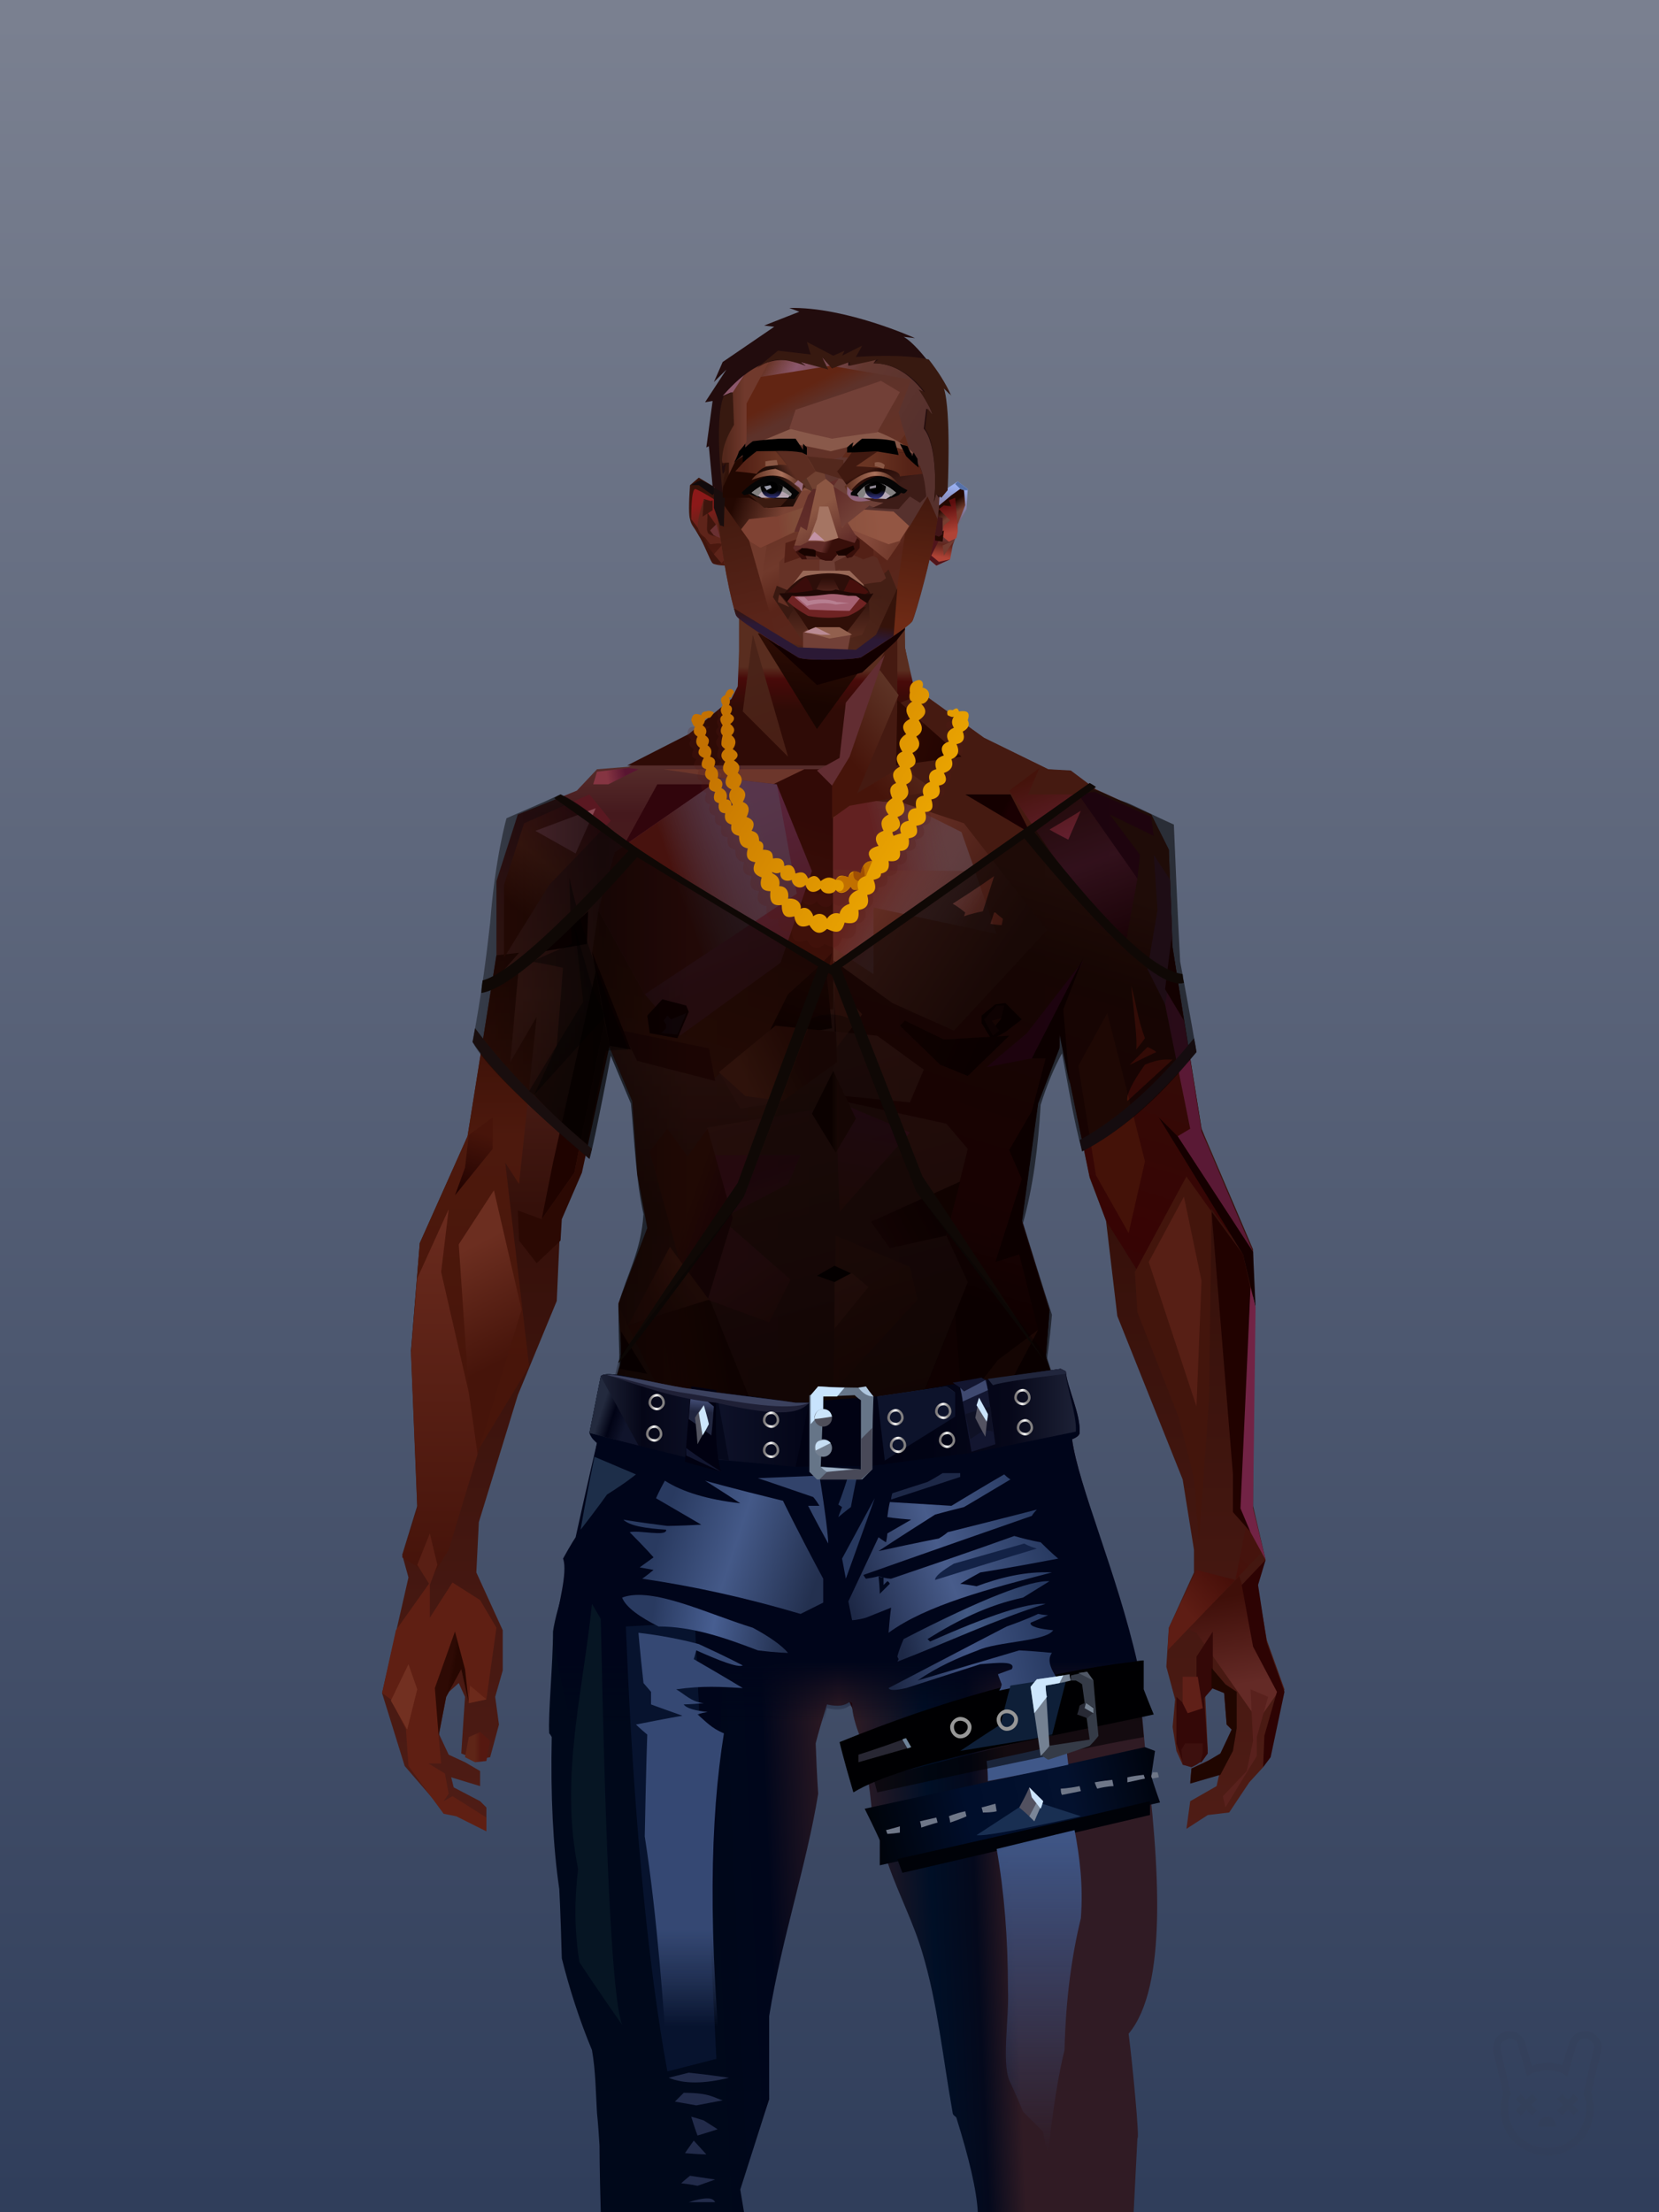 <?xml version="1.0" encoding="UTF-8"?>
<svg width="1320px" height="1760px" viewBox="0 0 1320 1760" version="1.1" xmlns="http://www.w3.org/2000/svg" xmlns:xlink="http://www.w3.org/1999/xlink">
<defs >
<linearGradient x1="50%" y1="0%" x2="50%" y2="100%" id="id-bg-20-test-0">
<stop stop-color="#7a8090" offset="0%">
</stop >
<stop stop-color="#303e5b" offset="100%">
</stop >
</linearGradient >
</defs >
<g id="id-bg-20-test-1">
<rect fill="url(#id-bg-20-test-0)" width="1320" height="1760" x="0" y="0" id="id-bg-20-test-2">
</rect >
</g >
<defs >
<linearGradient x1="50%" y1="6%" x2="50%" y2="100%" id="id-male-6.6_base_4-0">
<stop stop-color="#6f4a3f" offset="0%">
</stop >
<stop stop-color="#45191d" offset="8%">
</stop >
<stop stop-color="#54241c" offset="20%">
</stop >
<stop stop-color="#35100a" offset="34%">
</stop >
<stop stop-color="#4c1b14" offset="71%">
</stop >
<stop stop-color="#602521" offset="100%">
</stop >
</linearGradient >
<linearGradient x1="50%" y1="-10%" x2="50%" y2="84%" id="id-male-6.6_base_4-1">
<stop stop-color="#270702" offset="0%">
</stop >
<stop stop-color="#4d190d" offset="49%">
</stop >
<stop stop-color="#48150a" offset="100%">
</stop >
</linearGradient >
<linearGradient x1="57%" y1="50%" x2="47%" y2="56%" id="id-male-6.6_base_4-2">
<stop stop-color="#290805" offset="0%">
</stop >
<stop stop-color="#2c0303" offset="100%">
</stop >
</linearGradient >
<linearGradient x1="45%" y1="35%" x2="55%" y2="47%" id="id-male-6.6_base_4-3">
<stop stop-color="#4b1b14" offset="0%">
</stop >
<stop stop-color="#2d0303" offset="100%">
</stop >
</linearGradient >
<linearGradient x1="54%" y1="31%" x2="47%" y2="81%" id="id-male-6.6_base_4-4">
<stop stop-color="#451a11" offset="0%">
</stop >
<stop stop-color="#320d07" offset="19%">
</stop >
<stop stop-color="#370404" offset="71%">
</stop >
<stop stop-color="#340505" offset="81%">
</stop >
<stop stop-color="#220000" offset="100%">
</stop >
</linearGradient >
<linearGradient x1="43%" y1="38%" x2="54%" y2="44%" id="id-male-6.6_base_4-5">
<stop stop-color="#2e0a04" offset="0%">
</stop >
<stop stop-color="#270701" offset="100%">
</stop >
</linearGradient >
<linearGradient x1="46%" y1="8%" x2="58%" y2="82%" id="id-male-6.6_base_4-6">
<stop stop-color="#4d1e18" offset="0%">
</stop >
<stop stop-color="#36100d" offset="100%">
</stop >
</linearGradient >
<linearGradient x1="50%" y1="41%" x2="49%" y2="66%" id="id-male-6.6_base_4-7">
<stop stop-color="#592d1f" offset="0%">
</stop >
<stop stop-color="#480a09" offset="27%">
</stop >
<stop stop-color="#2f0b06" offset="100%">
</stop >
</linearGradient >
<linearGradient x1="63%" y1="4%" x2="25%" y2="77%" id="id-male-6.6_base_4-8">
<stop stop-color="#5a1821" offset="0%">
</stop >
<stop stop-color="#63271a" offset="55%">
</stop >
<stop stop-color="#3f1007" offset="100%">
</stop >
</linearGradient >
<linearGradient x1="50%" y1="23%" x2="41%" y2="77%" id="id-male-6.6_base_4-9">
<stop stop-color="#2c0c04" offset="0%">
</stop >
<stop stop-color="#190501" offset="100%">
</stop >
</linearGradient >
<linearGradient x1="47%" y1="22%" x2="55%" y2="89%" id="id-male-6.6_base_4-10">
<stop stop-color="#4a2318" offset="0%">
</stop >
<stop stop-color="#481f15" offset="100%">
</stop >
</linearGradient >
<linearGradient x1="86%" y1="87%" x2="12%" y2="66%" id="id-male-6.6_base_4-11">
<stop stop-color="#220401" offset="0%">
</stop >
<stop stop-color="#2c0903" offset="100%">
</stop >
</linearGradient >
<linearGradient x1="71%" y1="11%" x2="50%" y2="100%" id="id-male-6.6_base_4-12">
<stop stop-color="#320a06" offset="0%">
</stop >
<stop stop-color="#48160a" offset="100%">
</stop >
</linearGradient >
<linearGradient x1="66%" y1="46%" x2="56%" y2="43%" id="id-male-6.6_base_4-13">
<stop stop-color="#1a0002" offset="0%">
</stop >
<stop stop-color="#140000" offset="100%">
</stop >
</linearGradient >
<linearGradient x1="100%" y1="41%" x2="50%" y2="63%" id="id-male-6.6_base_4-14">
<stop stop-color="#130000" offset="0%">
</stop >
<stop stop-color="#120000" offset="100%">
</stop >
</linearGradient >
<linearGradient x1="69%" y1="20%" x2="50%" y2="100%" id="id-male-6.6_base_4-15">
<stop stop-color="#2f0a04" offset="0%">
</stop >
<stop stop-color="#1e0200" offset="100%">
</stop >
</linearGradient >
<linearGradient x1="36%" y1="20%" x2="57%" y2="81%" id="id-male-6.6_base_4-16">
<stop stop-color="#59243c" offset="0%">
</stop >
<stop stop-color="#4b191e" offset="100%">
</stop >
</linearGradient >
<linearGradient x1="46%" y1="67%" x2="92%" y2="50%" id="id-male-6.6_base_4-17">
<stop stop-color="#47120e" offset="0%">
</stop >
<stop stop-color="#525767" offset="100%" stop-opacity="0.348">
</stop >
</linearGradient >
<linearGradient x1="17%" y1="24%" x2="78%" y2="69%" id="id-male-6.6_base_4-18">
<stop stop-color="#6c3328" offset="0%">
</stop >
<stop stop-color="#3a140e" offset="100%">
</stop >
</linearGradient >
<linearGradient x1="26%" y1="42%" x2="80%" y2="75%" id="id-male-6.6_base_4-19">
<stop stop-color="#662620" offset="0%">
</stop >
<stop stop-color="#6d6172" offset="100%" stop-opacity="0.068">
</stop >
</linearGradient >
<linearGradient x1="29%" y1="56%" x2="77%" y2="50%" id="id-male-6.6_base_4-20">
<stop stop-color="#622121" offset="0%">
</stop >
<stop stop-color="#61474d" offset="100%" stop-opacity="0.449">
</stop >
</linearGradient >
<linearGradient x1="74%" y1="24%" x2="34%" y2="74%" id="id-male-6.6_base_4-21">
<stop stop-color="#5d3325" offset="0%">
</stop >
<stop stop-color="#46140a" offset="100%">
</stop >
</linearGradient >
<linearGradient x1="66%" y1="100%" x2="40%" y2="0%" id="id-male-6.6_base_4-22">
<stop stop-color="#3b0710" offset="0%">
</stop >
<stop stop-color="#70253e" offset="45%">
</stop >
<stop stop-color="#45130b" offset="100%">
</stop >
</linearGradient >
<linearGradient x1="52%" y1="13%" x2="59%" y2="75%" id="id-male-6.6_base_4-23">
<stop stop-color="#3f0f09" offset="0%">
</stop >
<stop stop-color="#642a26" offset="100%">
</stop >
</linearGradient >
<linearGradient x1="28%" y1="76%" x2="73%" y2="20%" id="id-male-6.6_base_4-24">
<stop stop-color="#5e1d14" offset="0%">
</stop >
<stop stop-color="#470f09" offset="67%">
</stop >
<stop stop-color="#45130d" offset="100%">
</stop >
</linearGradient >
<linearGradient x1="66%" y1="59%" x2="24%" y2="66%" id="id-male-6.6_base_4-25">
<stop stop-color="#230401" offset="0%">
</stop >
<stop stop-color="#400f07" offset="100%">
</stop >
</linearGradient >
<linearGradient x1="41%" y1="11%" x2="61%" y2="81%" id="id-male-6.6_base_4-26">
<stop stop-color="#541e13" offset="0%">
</stop >
<stop stop-color="#43130b" offset="100%">
</stop >
</linearGradient >
<linearGradient x1="19%" y1="58%" x2="66%" y2="43%" id="id-male-6.6_base_4-27">
<stop stop-color="#602617" offset="0%">
</stop >
<stop stop-color="#46140a" offset="100%">
</stop >
</linearGradient >
<linearGradient x1="73%" y1="50%" x2="30%" y2="53%" id="id-male-6.6_base_4-28">
<stop stop-color="#591531" offset="0%">
</stop >
<stop stop-color="#853542" offset="100%">
</stop >
</linearGradient >
<linearGradient x1="31%" y1="0%" x2="50%" y2="100%" id="id-male-6.6_base_4-29">
<stop stop-color="#6a2c21" offset="0%">
</stop >
<stop stop-color="#61261c" offset="100%">
</stop >
</linearGradient >
<linearGradient x1="29%" y1="43%" x2="65%" y2="100%" id="id-male-6.6_base_4-30">
<stop stop-color="#5f1c26" offset="0%">
</stop >
<stop stop-color="#4e1715" offset="100%">
</stop >
</linearGradient >
<linearGradient x1="13%" y1="78%" x2="84%" y2="50%" id="id-male-6.6_base_4-31">
<stop stop-color="#360808" offset="0%">
</stop >
<stop stop-color="#230401" offset="100%">
</stop >
</linearGradient >
<linearGradient x1="50%" y1="0%" x2="36%" y2="100%" id="id-male-6.6_base_4-32">
<stop stop-color="#61173b" offset="0%">
</stop >
<stop stop-color="#581f13" offset="100%">
</stop >
</linearGradient >
<linearGradient x1="50%" y1="28%" x2="64%" y2="55%" id="id-male-6.6_base_4-33">
<stop stop-color="#501021" offset="0%">
</stop >
<stop stop-color="#571626" offset="100%">
</stop >
</linearGradient >
<linearGradient x1="40%" y1="55%" x2="62%" y2="71%" id="id-male-6.6_base_4-34">
<stop stop-color="#421209" offset="0%">
</stop >
<stop stop-color="#39090a" offset="100%">
</stop >
</linearGradient >
<linearGradient x1="9%" y1="37%" x2="88%" y2="55%" id="id-male-6.6_base_4-35">
<stop stop-color="#1f0301" offset="0%">
</stop >
<stop stop-color="#150000" offset="100%">
</stop >
</linearGradient >
<linearGradient x1="62%" y1="19%" x2="50%" y2="100%" id="id-male-6.6_base_4-36">
<stop stop-color="#47140a" offset="0%">
</stop >
<stop stop-color="#220301" offset="100%">
</stop >
</linearGradient >
<linearGradient x1="45%" y1="18%" x2="51%" y2="67%" id="id-male-6.6_base_4-37">
<stop stop-color="#6c2e20" offset="0%">
</stop >
<stop stop-color="#46140a" offset="100%">
</stop >
</linearGradient >
<linearGradient x1="50%" y1="0%" x2="50%" y2="100%" id="id-male-6.6_base_4-38">
<stop stop-color="#6a2b1e" offset="0%">
</stop >
<stop stop-color="#45130a" offset="100%">
</stop >
</linearGradient >
<linearGradient x1="45%" y1="50%" x2="58%" y2="50%" id="id-male-6.6_base_4-39">
<stop stop-color="#220401" offset="0%">
</stop >
<stop stop-color="#40140b" offset="100%">
</stop >
</linearGradient >
<linearGradient x1="33%" y1="74%" x2="77%" y2="42%" id="id-male-6.6_base_4-40">
<stop stop-color="#43140c" offset="0%">
</stop >
<stop stop-color="#551e11" offset="100%">
</stop >
</linearGradient >
<linearGradient x1="63%" y1="59%" x2="38%" y2="59%" id="id-male-6.6_base_4-41">
<stop stop-color="#551810" offset="0%">
</stop >
<stop stop-color="#5e2517" offset="100%">
</stop >
</linearGradient >
<linearGradient x1="50%" y1="0%" x2="50%" y2="100%" id="id-male-6.6_base_4-42">
<stop stop-color="#512418" offset="0%">
</stop >
<stop stop-color="#3f0f0d" offset="100%">
</stop >
</linearGradient >
<linearGradient x1="47%" y1="47%" x2="53%" y2="50%" id="id-male-6.6_base_4-43">
<stop stop-color="#5b291f" offset="0%">
</stop >
<stop stop-color="#42120d" offset="100%">
</stop >
</linearGradient >
<linearGradient x1="50%" y1="0%" x2="50%" y2="100%" id="id-male-6.6_base_4-44">
<stop stop-color="#350b08" offset="0%">
</stop >
<stop stop-color="#320706" offset="100%">
</stop >
</linearGradient >
<linearGradient x1="50%" y1="0%" x2="50%" y2="100%" id="id-male-6.6_base_4-45">
<stop stop-color="#732a2a" offset="0%">
</stop >
<stop stop-color="#482115" offset="100%">
</stop >
</linearGradient >
<linearGradient x1="0%" y1="55%" x2="100%" y2="55%" id="id-male-6.6_base_4-46">
<stop stop-color="#4e1513" offset="0%">
</stop >
<stop stop-color="#2e0705" offset="100%">
</stop >
</linearGradient >
<linearGradient x1="50%" y1="0%" x2="50%" y2="100%" id="id-male-6.6_base_4-47">
<stop stop-color="#5f251c" offset="0%">
</stop >
<stop stop-color="#3e0d0a" offset="100%">
</stop >
</linearGradient >
<linearGradient x1="49%" y1="20%" x2="52%" y2="96%" id="id-male-6.6_base_4-48">
<stop stop-color="#441410" offset="0%">
</stop >
<stop stop-color="#3a0f0b" offset="100%">
</stop >
</linearGradient >
<linearGradient x1="33%" y1="47%" x2="59%" y2="56%" id="id-male-6.6_base_4-49">
<stop stop-color="#3f150c" offset="0%">
</stop >
<stop stop-color="#2b0605" offset="100%">
</stop >
</linearGradient >
</defs >
<g transform="translate(304,473)" id="id-male-6.6_base_4-50">
<polygon points="174 662 139 824 137 906 146 1082 171 1154 176 1211 174 1230 175 1284 287 1284 284 1265 308 1195 306 1124 345 952 343 912 353 879 362 881 371 877 383 904 391 970 434 1079 457 1202 475 1252 475 1284 596 1284 600 1225 591 1146 609 1103 612 997 596 842 545 671 539 640 528 606 531 569 509 498 522 403 539 360 539 348 563 464 576 498 585 574 637 704 646 760 646 778 626 822 624 853 631 879 629 901 632 920 637 931 647 931 657 920 655 877 659 867 670 874 672 899 676 903 667 923 644 934 643 945 666 939 664 948 643 960 640 982 657 971 674 969 690 945 701 933 704 926 707 923 713 892 718 871 704 832 696 786 703 768 693 725 693 521 652 425 629 282 626 203 612 175 567 156 548 141 530 139 479 114 422 73 416 42 415 1 285 0 284 73 279 83 242 114 196 137 171 139 155 156 108 175 91 228 91 287 68 431 30 516 23 602 28 725 16 764 21 782 0 874 18 932 49 968 59 970 83 982 83 965 78 960 57 949 55 941 78 948 78 936 66 929 53 923 45 906 51 875 61 866 66 877 63 922 75 927 86 925 93 899 90 877 96 856 96 824 75 778 77 738 108 637 139 562 142 495 159 458 180 358 199 403 203 461 211 504 188 564 191 608" fill="url(#id-male-6.6_base_4-0)" id="id-male-6.6_base_4-51">
</polygon >
<polygon points="91 287 68 431 30 516 23 602 72 688 117 614 98 452 109 469 123 336 102 372 109 294 88 309 109 285" fill="url(#id-male-6.6_base_4-1)" id="id-male-6.6_base_4-51">
</polygon >
<polygon points="383 906 391 972 434 1081 457 1204 475 1254 475 1287 596 1287 600 1226 591 1148 609 1105 612 999 602 904 584 908 584 846 535 683 456 705 382 878" fill="url(#id-male-6.6_base_4-2)" id="id-male-6.6_base_4-51">
</polygon >
<polygon points="137 907 146 1083 171 1156 176 1212 174 1232 175 1286 175 1287 287 1287 284 1266 308 1197 306 1126 345 954 343 923 293 814 263 724 247 711" fill="url(#id-male-6.6_base_4-3)" id="id-male-6.6_base_4-51">
</polygon >
<polygon points="545 671 539 639 528 606 531 569 509 498 522 403 539 359 539 348 563 463 576 498 601 538 660 489 688 527 652 425 629 281 626 203 612 175 568 155 548 140 530 139 479 114 422 73 416 42 415 1 360 1 360 713 462 722" fill="url(#id-male-6.6_base_4-4)" id="id-male-6.6_base_4-51">
</polygon >
<polygon points="83 984 59 972 49 970 21 932 19 903 7 879 0 874 11 824 38 786 38 814 56 786 78 800 91 822 83 879 69 882 63 855 51 877 45 908 47 930 37 930 50 938 53 954 49 960 56 956 83 973" fill="#5f1f13" id="id-male-6.6_base_4-56">
</polygon >
<polygon points="66 855 69 882 63 855 51 877 45 908 42 870 58 825" fill="url(#id-male-6.6_base_4-5)" id="id-male-6.6_base_4-56">
</polygon >
<polygon points="83 879 69 882 70 868" fill="#6c2a1b" id="id-male-6.6_base_4-56">
</polygon >
<polygon points="481 376 513 349 558 291 522 368" fill="#410721" id="id-male-6.6_base_4-59">
</polygon >
<polygon points="313 697 260 560 246 448 259 424 355 408 361 366 317 404 285 409 267 378 313 343 394 351 431 378 420 404 368 399 371 404 449 421 466 441 449 510 466 547 406 697 358 717" fill="url(#id-male-6.6_base_4-6)" id="id-male-6.6_base_4-60">
</polygon >
<polygon points="410 87 430 79 423 73 416 42 416 4 284 6 284 45 283 73 278 83 244 111 195 136 366 136 390 67 410 23" fill="url(#id-male-6.6_base_4-7)" id="id-male-6.6_base_4-61">
</polygon >
<polygon points="182 180 133 231 97 289 97 231 113 182 165 159" fill="url(#id-male-6.6_base_4-8)" id="id-male-6.6_base_4-62">
</polygon >
<polygon points="346 107 384 55 409 31 414 23 299 31" fill="url(#id-male-6.6_base_4-9)" id="id-male-6.6_base_4-63">
</polygon >
<polygon points="287 93 295 32 323 129" fill="url(#id-male-6.6_base_4-10)" id="id-male-6.6_base_4-64">
</polygon >
<polygon points="336 139 314 151 270 146 224 139" fill="#6c362b" id="id-male-6.6_base_4-65">
</polygon >
<polygon points="410 84 409 136 461 129" fill="url(#id-male-6.6_base_4-11)" id="id-male-6.6_base_4-66">
</polygon >
<polygon points="173 246 167 286 191 351 263 386 328 330 359 330 359 152 348 139 336 139 309 152" fill="url(#id-male-6.6_base_4-12)" id="id-male-6.6_base_4-67">
</polygon >
<polygon points="464 159 516 190 500 159" fill="url(#id-male-6.6_base_4-13)" id="id-male-6.6_base_4-68">
</polygon >
<polygon points="302 31 346 72 382 62 409 37 416 28 416 13" fill="url(#id-male-6.6_base_4-14)" id="id-male-6.6_base_4-69">
</polygon >
<polygon points="263 151 191 202 219 151" fill="#31050c" id="id-male-6.6_base_4-70">
</polygon >
<polygon points="154 206 170 170 122 188" fill="#894752" id="id-male-6.6_base_4-71">
</polygon >
<polygon points="358 285 344 299 323 318 305 354 358 345 354 305" fill="url(#id-male-6.6_base_4-15)" id="id-male-6.6_base_4-72">
</polygon >
<polygon points="260 361 265 387 203 371 191 347" fill="#380b07" id="id-male-6.6_base_4-73">
</polygon >
<polygon points="198 362 181 359 167 284" fill="#1d0100" id="id-male-6.6_base_4-74">
</polygon >
<polygon points="477 341 477 335 488 326 496 325 509 338 496 348 485 354" fill="#130000" id="id-male-6.6_base_4-75">
</polygon >
<polygon points="314 151 342 220 317 293 237 351 209 318 172 251 185 205 270 146" fill="url(#id-male-6.6_base_4-16)" id="id-male-6.6_base_4-76">
</polygon >
<polygon points="314 151 330 238 209 318 172 251 185 205 270 146" fill="url(#id-male-6.6_base_4-17)" id="id-male-6.6_base_4-76">
</polygon >
<polygon points="211 335 223 322 242 327 244 332 235 353 213 349" fill="#190001" id="id-male-6.6_base_4-78">
</polygon >
<polygon points="224 339 226 342 226 345 222 349 235 350 242 333 230 338 227 335" fill="#210a0f" id="id-male-6.6_base_4-79">
</polygon >
<polygon points="488 343 491 347 486 351 479 338 489 327 495 327 493 336" fill="#1f0405" id="id-male-6.6_base_4-80">
</polygon >
<polygon points="485 339 488 343 493 337" fill="#310c07" id="id-male-6.6_base_4-81">
</polygon >
<polygon points="359 162 359 291 406 325 455 347 529 267 463 182 415 166" fill="url(#id-male-6.6_base_4-18)" id="id-male-6.6_base_4-82">
</polygon >
<polygon points="359 178 359 281 391 302 391 249 489 270 461 189 415 166" fill="url(#id-male-6.6_base_4-19)" id="id-male-6.6_base_4-82">
</polygon >
<polygon points="359 178 359 219 472 220 461 189 415 166 371 163" fill="url(#id-male-6.6_base_4-20)" id="id-male-6.6_base_4-82">
</polygon >
<polygon points="358 178 372 168 440 156 413 137 378 158 411 80 396 60 358 146" fill="url(#id-male-6.6_base_4-21)" id="id-male-6.6_base_4-85">
</polygon >
<polygon points="346 140 358 152 372 129 400 48 369 86 364 130" fill="#622d32" id="id-male-6.6_base_4-86">
</polygon >
<polygon points="591 281 601 226 559 159 514 159 523 138 499 156 571 263" fill="url(#id-male-6.6_base_4-22)" id="id-male-6.6_base_4-87">
</polygon >
<polygon points="609 298 626 332 629 285 627 227 614 207 617 251" fill="#421d30" id="id-male-6.6_base_4-88">
</polygon >
<polygon points="554 159 567 157 612 177 614 192 579 175 603 207 601 226" fill="#420a1f" id="id-male-6.6_base_4-89">
</polygon >
<polygon points="641 823 648 826 697 896 713 873 682 781" fill="url(#id-male-6.6_base_4-23)" id="id-male-6.6_base_4-90">
</polygon >
<polygon points="625 840 700 762 688 738 679 784 648 776 626 822" fill="url(#id-male-6.6_base_4-24)" id="id-male-6.6_base_4-90">
</polygon >
<polygon points="648 862 648 845 661 825 661 870 654 878 657 922 652 929 637 929 632 914 632 893 632 877 644 888" fill="#340807" id="id-male-6.6_base_4-92">
</polygon >
<polygon points="554 375 577 333 607 451 594 508 568 462" fill="#441208" id="id-male-6.6_base_4-93">
</polygon >
<polygon points="623 326 643 425 633 431 693 523 652 427 636 326 625 315" fill="#5a1935" id="id-male-6.6_base_4-94">
</polygon >
<polygon points="628 274 638 339 623 314" fill="#2a0303" id="id-male-6.6_base_4-95">
</polygon >
<polygon points="693 523 695 567 685 525 618 416 633 431" fill="#150000" id="id-male-6.6_base_4-96">
</polygon >
<polygon points="640 463 599 539 601 571 634 655 646 703 650 754 658 640 660 491" fill="#43150c" id="id-male-6.6_base_4-97">
</polygon >
<polygon points="610 531 648 646 652 546 638 479" fill="#571f15" id="id-male-6.6_base_4-97">
</polygon >
<polygon points="693 748 677 730 677 700 660 491 685 525 691 552 684 727" fill="#210200" id="id-male-6.6_base_4-99">
</polygon >
<polygon points="691 746 703 768 693 727 695 567 691 551 683 727" fill="#722345" id="id-male-6.6_base_4-100">
</polygon >
<polygon points="260 559 310 683 355 716 263 713 238 685 195 582" fill="url(#id-male-6.6_base_4-25)" id="id-male-6.6_base_4-101">
</polygon >
<polygon points="637 931 636 919 639 914 653 914 653 922 651 929 648 931 644 933" fill="#3d100e" id="id-male-6.6_base_4-102">
</polygon >
<polygon points="637 861 637 882 641 890 653 886 649 861" fill="#602018" id="id-male-6.6_base_4-103">
</polygon >
<polygon points="691 871 693 912 688 936 669 956 671 965 696 924 696 909 705 877" fill="#59211d" id="id-male-6.6_base_4-104">
</polygon >
<polygon points="703 768 684 788 693 837 712 873 702 908 701 933 707 925 718 873 704 834 697 788" fill="#2d0303" id="id-male-6.6_base_4-105">
</polygon >
<polygon points="667 939 643 946 644 934 657 928 667 922 676 903 672 899 670 874 660 870 660 854 671 867 680 873 680 902 677 920" fill="#200600" id="id-male-6.6_base_4-106">
</polygon >
<polygon points="361 510 359 634 426 561 420 535" fill="url(#id-male-6.6_base_4-26)" opacity="0.626" id="id-male-6.6_base_4-107">
</polygon >
<polygon points="319 403 289 399 268 380 313 343 361 348 362 372" fill="url(#id-male-6.6_base_4-27)" id="id-male-6.6_base_4-108">
</polygon >
<polygon points="171 141 168 151 180 151 204 139 196 138" fill="url(#id-male-6.6_base_4-28)" id="id-male-6.6_base_4-109">
</polygon >
<polygon points="359 308 362 360 382 334" fill="#6a2c1e" opacity="0.625" id="id-male-6.6_base_4-110">
</polygon >
<polygon points="360 546 360 584 387 551 374 540" fill="url(#id-male-6.6_base_4-29)" opacity="0.626" id="id-male-6.6_base_4-111">
</polygon >
<polygon points="346 542 360 547 373 540 360 534" fill="#0e0000" id="id-male-6.6_base_4-112">
</polygon >
<polygon points="325 545 277 503 259 561 308 579" fill="url(#id-male-6.6_base_4-30)" opacity="0.758" id="id-male-6.6_base_4-113">
</polygon >
<polygon points="389 499 460 467 449 510 404 520" fill="url(#id-male-6.6_base_4-31)" id="id-male-6.6_base_4-114">
</polygon >
<polygon points="364 491 361 403 420 428" fill="url(#id-male-6.6_base_4-32)" opacity="0.758" id="id-male-6.6_base_4-115">
</polygon >
<polygon points="262 446 333 446 323 469 279 492" fill="url(#id-male-6.6_base_4-33)" opacity="0.758" id="id-male-6.6_base_4-116">
</polygon >
<polygon points="259 425 279 496 259 561 236 528 213 443 227 425 243 447" fill="url(#id-male-6.6_base_4-34)" id="id-male-6.6_base_4-117">
</polygon >
<polygon points="412 343 444 374 466 383 499 351 447 354 416 339" fill="url(#id-male-6.6_base_4-35)" id="id-male-6.6_base_4-118">
</polygon >
<polygon points="164 252 163 278 128 284" fill="#170000" id="id-male-6.6_base_4-119">
</polygon >
<polygon points="58 478 88 441 88 416 69 430 66 456" fill="url(#id-male-6.6_base_4-36)" id="id-male-6.6_base_4-120">
</polygon >
<polygon points="76 684 69 634 61 517 89 474 111 569" fill="url(#id-male-6.6_base_4-37)" id="id-male-6.6_base_4-121">
</polygon >
<polygon points="53 489 47 539 69 635 76 684 53 760 40 781 16 766 28 727 23 604 28 544" fill="url(#id-male-6.6_base_4-38)" id="id-male-6.6_base_4-122">
</polygon >
<polygon points="136 452 127 497 153 460 177 340 170 300" fill="#1f0300" id="id-male-6.6_base_4-123">
</polygon >
<polygon points="181 359 159 460 143 497 142 514 123 532 109 514 108 490 127 497 153 460 177 340" fill="#2b0903" id="id-male-6.6_base_4-123">
</polygon >
<polygon points="38 747 28 772 38 788 44 772" fill="#591f14" id="id-male-6.6_base_4-125">
</polygon >
<polygon points="359 379 342 413 361 444 377 417" fill="url(#id-male-6.6_base_4-39)" id="id-male-6.6_base_4-126">
</polygon >
<polygon points="196 581 260 561 229 519" fill="url(#id-male-6.6_base_4-40)" id="id-male-6.6_base_4-127">
</polygon >
<polygon points="74 929 66 925 69 909 78 905 86 912 83 928" fill="url(#id-male-6.6_base_4-41)" id="id-male-6.6_base_4-128">
</polygon >
<polygon points="20 903 7 880 21 851 28 871" fill="#723021" id="id-male-6.6_base_4-129">
</polygon >
<polygon points="218 1123 203 1040 191 913 171 1090 182 1169 230 1208 261 1237 270 1213 234 1175 212 1157 272 1191 281 1169" fill="url(#id-male-6.6_base_4-42)" opacity="0.808" id="id-male-6.6_base_4-130">
</polygon >
<polygon points="182 1207 181 1155 213 1106 236 1166 230 1210" fill="#44120c" id="id-male-6.6_base_4-131">
</polygon >
<polygon points="187 902 211 1137 227 1161 275 1187 299 1137 272 1009 299 918 269 791 211 836" fill="url(#id-male-6.6_base_4-43)" id="id-male-6.6_base_4-132">
</polygon >
<polygon points="288 1079 311 1040 311 942 295 903 264 1019 275 1188 301 1137" fill="url(#id-male-6.6_base_4-44)" id="id-male-6.6_base_4-133">
</polygon >
<polygon points="584 908 604 1008 608 1106 614 998 599 887" fill="#722345" id="id-male-6.6_base_4-134">
</polygon >
<polygon points="430 886 488 1140 535 1115 561 925 566 886 536 816 500 786" fill="url(#id-male-6.6_base_4-45)" opacity="0.792" id="id-male-6.6_base_4-135">
</polygon >
<polygon points="581 921 588 1011 584 1112 576 1162 544 1046 566 886" fill="url(#id-male-6.6_base_4-46)" id="id-male-6.6_base_4-136">
</polygon >
<polygon points="561 1247 518 1200 472 1112 494 931 505 931 594 1188 579 1244" fill="url(#id-male-6.6_base_4-47)" id="id-male-6.6_base_4-137">
</polygon >
<polygon points="531 1221 539 1263 536 1269 516 1287 509 1287 500 1263 513 1199 488 1226 462 1170 472 1101 427 1010 398 877 469 771 518 739 536 818 500 787 433 890 477 1078 534 1212" fill="url(#id-male-6.6_base_4-48)" id="id-male-6.6_base_4-138">
</polygon >
<polygon points="321 1058 284 852 258 721 266 733 371 879 362 883 354 881 343 914 345 954" fill="#3e1009" id="id-male-6.6_base_4-139">
</polygon >
<polygon points="429 1068 424 875 536 705 454 704 380 865 384 906 391 972" fill="#47100b" opacity="0.394" id="id-male-6.6_base_4-140">
</polygon >
<polygon points="175 1262 194 1287 206 1287 225 1226 213 1249 175 1221 174 1232" fill="#210300" id="id-male-6.6_base_4-141">
</polygon >
<polygon points="528 1227 554 1234 569 1169 549 1168" fill="#551e14" id="id-male-6.6_base_4-142">
</polygon >
<polygon points="546 678 545 672 539 641 528 608 531 571 509 500 522 405 539 361 539 350 547 389 542 330 558 289 517 369 528 369 517 411 499 442 509 465 488 531 507 525 522 585 449 724" fill="#1b0000" id="id-male-6.6_base_4-51">
</polygon >
<polygon points="402 722 490 609 522 585 449 723" fill="#401009" id="id-male-6.6_base_4-144">
</polygon >
<polygon points="174 664 139 826 137 907 139 937 238 690 352 886 354 881 362 883 371 879 383 906 471 773 548 712 596 844 545 673 539 641 478 697 449 723 278 705 232 657 188 566 191 610" fill="url(#id-male-6.6_base_4-49)" id="id-male-6.6_base_4-51">
</polygon >
<polygon points="189 616 211 620 190 586 190 609" fill="#1b0000" id="id-male-6.6_base_4-146">
</polygon >
<polygon points="139 836 225 709 167 697 139 826" fill="#1b0000" id="id-male-6.6_base_4-147">
</polygon >
<polygon points="518 734 596 843 547 678" fill="#1b0000" id="id-male-6.6_base_4-148">
</polygon >
<polygon points="415 778 447 726 314 744 329 762" fill="#511911" opacity="0.52" id="id-male-6.6_base_4-51">
</polygon >
<polygon points="411 685 463 666 456 573" fill="#300404" id="id-male-6.6_base_4-150">
</polygon >
</g >
<defs >
<linearGradient x1="53%" y1="5%" x2="47%" y2="91%" id="id-male-6.8_face_4-0">
<stop stop-color="#98aeee" offset="0%">
</stop >
<stop stop-color="#60261d" offset="82%">
</stop >
<stop stop-color="#af4336" offset="100%">
</stop >
</linearGradient >
<linearGradient x1="62%" y1="61%" x2="50%" y2="36%" id="id-male-6.8_face_4-1">
<stop stop-color="#763e30" offset="0%">
</stop >
<stop stop-color="#230801" offset="100%">
</stop >
</linearGradient >
<linearGradient x1="50%" y1="13%" x2="57%" y2="81%" id="id-male-6.8_face_4-2">
<stop stop-color="#5c0d0d" offset="0%">
</stop >
<stop stop-color="#af4336" offset="100%">
</stop >
</linearGradient >
<linearGradient x1="50%" y1="0%" x2="54%" y2="88%" id="id-male-6.8_face_4-3">
<stop stop-color="#341108" offset="0%">
</stop >
<stop stop-color="#4d1910" offset="100%">
</stop >
</linearGradient >
<linearGradient x1="46%" y1="75%" x2="35%" y2="25%" id="id-male-6.8_face_4-4">
<stop stop-color="#5e241a" offset="0%">
</stop >
<stop stop-color="#8c1919" offset="100%">
</stop >
<stop stop-color="#8c1919" offset="100%">
</stop >
</linearGradient >
<linearGradient x1="33%" y1="21%" x2="55%" y2="84%" id="id-male-6.8_face_4-5">
<stop stop-color="#622513" offset="0%">
</stop >
<stop stop-color="#5d322a" offset="10%">
</stop >
<stop stop-color="#673225" offset="53%">
</stop >
<stop stop-color="#70392b" offset="70%">
</stop >
<stop stop-color="#592419" offset="88%">
</stop >
<stop stop-color="#59261b" offset="100%">
</stop >
</linearGradient >
<linearGradient x1="28%" y1="56%" x2="79%" y2="54%" id="id-male-6.8_face_4-6">
<stop stop-color="#7f4233" offset="0%">
</stop >
<stop stop-color="#804d39" offset="16%">
</stop >
<stop stop-color="#935643" offset="100%">
</stop >
</linearGradient >
<linearGradient x1="68%" y1="59%" x2="18%" y2="46%" id="id-male-6.8_face_4-7">
<stop stop-color="#7a4334" offset="0%">
</stop >
<stop stop-color="#230802" offset="100%">
</stop >
</linearGradient >
<linearGradient x1="26%" y1="17%" x2="91%" y2="50%" id="id-male-6.8_face_4-8">
<stop stop-color="#693528" offset="0%">
</stop >
<stop stop-color="#8b576b" offset="16%">
</stop >
<stop stop-color="#63372f" offset="51%">
</stop >
<stop stop-color="#5a332e" offset="85%">
</stop >
<stop stop-color="#59322d" offset="88%">
</stop >
<stop stop-color="#56312d" offset="100%">
</stop >
</linearGradient >
<linearGradient x1="45%" y1="16%" x2="52%" y2="84%" id="id-male-6.8_face_4-9">
<stop stop-color="#451b10" offset="0%">
</stop >
<stop stop-color="#592419" offset="100%">
</stop >
</linearGradient >
<linearGradient x1="91%" y1="32%" x2="50%" y2="77%" id="id-male-6.8_face_4-10">
<stop stop-color="#441f15" offset="0%">
</stop >
<stop stop-color="#4f261a" offset="100%">
</stop >
</linearGradient >
<linearGradient x1="61%" y1="0%" x2="61%" y2="72%" id="id-male-6.8_face_4-11">
<stop stop-color="#2a0f0a" offset="0%">
</stop >
<stop stop-color="#55291d" offset="100%">
</stop >
</linearGradient >
<linearGradient x1="34%" y1="50%" x2="87%" y2="60%" id="id-male-6.8_face_4-12">
<stop stop-color="#854a3b" offset="0%">
</stop >
<stop stop-color="#723a2c" offset="100%">
</stop >
</linearGradient >
<linearGradient x1="50%" y1="2%" x2="46%" y2="90%" id="id-male-6.8_face_4-13">
<stop stop-color="#44190e" offset="0%">
</stop >
<stop stop-color="#6e2a15" offset="100%">
</stop >
</linearGradient >
<linearGradient x1="67%" y1="12%" x2="50%" y2="100%" id="id-male-6.8_face_4-14">
<stop stop-color="#5b2926" offset="0%">
</stop >
<stop stop-color="#622d29" offset="100%">
</stop >
</linearGradient >
<linearGradient x1="45%" y1="50%" x2="56%" y2="52%" id="id-male-6.8_face_4-15">
<stop stop-color="#612c28" offset="0%">
</stop >
<stop stop-color="#380f0a" offset="100%">
</stop >
</linearGradient >
<linearGradient x1="18%" y1="22%" x2="62%" y2="71%" id="id-male-6.8_face_4-16">
<stop stop-color="#622d29" offset="0%">
</stop >
<stop stop-color="#724037" offset="100%">
</stop >
</linearGradient >
<linearGradient x1="50%" y1="35%" x2="87%" y2="93%" id="id-male-6.8_face_4-17">
<stop stop-color="#8c5743" offset="0%">
</stop >
<stop stop-color="#622d29" offset="100%">
</stop >
</linearGradient >
<linearGradient x1="50%" y1="50%" x2="18%" y2="50%" id="id-male-6.8_face_4-18">
<stop stop-color="#70392c" offset="0%">
</stop >
<stop stop-color="#54281c" offset="100%">
</stop >
</linearGradient >
<linearGradient x1="54%" y1="44%" x2="58%" y2="44%" id="id-male-6.8_face_4-19">
<stop stop-color="#8fa6d7" offset="0%">
</stop >
<stop stop-color="#93abdc" offset="100%" stop-opacity="0">
</stop >
</linearGradient >
<linearGradient x1="52%" y1="37%" x2="52%" y2="60%" id="id-male-6.8_face_4-20">
<stop stop-color="#441f15" offset="0%">
</stop >
<stop stop-color="#3f1d13" offset="100%" stop-opacity="0">
</stop >
<stop stop-color="#3f1d13" offset="100%" stop-opacity="0">
</stop >
</linearGradient >
<linearGradient x1="50%" y1="22%" x2="50%" y2="100%" id="id-male-6.8_face_4-21">
<stop stop-color="#2d0e09" offset="0%">
</stop >
<stop stop-color="#4c2119" offset="100%">
</stop >
</linearGradient >
<linearGradient x1="50%" y1="41%" x2="45%" y2="59%" id="id-male-6.8_face_4-22">
<stop stop-color="#35130a" offset="0%">
</stop >
<stop stop-color="#2b1935" offset="100%">
</stop >
</linearGradient >
<linearGradient x1="50%" y1="115%" x2="50%" y2="50%" id="id-male-6.8_face_4-23">
<stop stop-color="#370d0a" offset="0%">
</stop >
<stop stop-color="#380f0a" offset="100%">
</stop >
</linearGradient >
<linearGradient x1="73%" y1="34%" x2="35%" y2="50%" id="id-male-6.8_face_4-24">
<stop stop-color="#5c2d21" offset="0%">
</stop >
<stop stop-color="#200e09" offset="42%">
</stop >
<stop stop-color="#210701" offset="100%">
</stop >
</linearGradient >
<linearGradient x1="26%" y1="40%" x2="50%" y2="72%" id="id-male-6.8_face_4-25">
<stop stop-color="#401910" offset="0%">
</stop >
<stop stop-color="#270b06" offset="21%">
</stop >
<stop stop-color="#3d1c17" offset="100%">
</stop >
</linearGradient >
<linearGradient x1="100%" y1="50%" x2="0%" y2="50%" id="id-male-6.8_face_4-26">
<stop stop-color="#401a0f" offset="0%">
</stop >
<stop stop-color="#a9715b" offset="44%">
</stop >
<stop stop-color="#5d2f1f" offset="100%">
</stop >
</linearGradient >
<linearGradient x1="100%" y1="50%" x2="0%" y2="50%" id="id-male-6.8_face_4-27">
<stop stop-color="#401a0f" offset="0%">
</stop >
<stop stop-color="#a9715b" offset="44%">
</stop >
<stop stop-color="#5d2f1f" offset="100%">
</stop >
</linearGradient >
<linearGradient x1="82%" y1="50%" x2="18%" y2="50%" id="id-male-6.8_face_4-28">
<stop stop-color="#6a3523" offset="0%">
</stop >
<stop stop-color="#552216" offset="100%">
</stop >
</linearGradient >
<linearGradient x1="82%" y1="50%" x2="18%" y2="50%" id="id-male-6.8_face_4-29">
<stop stop-color="#552216" offset="0%">
</stop >
<stop stop-color="#6a3523" offset="100%">
</stop >
</linearGradient >
<linearGradient x1="50%" y1="50%" x2="50%" y2="100%" id="id-male-6.8_face_4-30">
<stop stop-color="#060505" offset="0%">
</stop >
<stop stop-color="#34368a" offset="100%">
</stop >
</linearGradient >
<linearGradient x1="50%" y1="50%" x2="50%" y2="100%" id="id-male-6.8_face_4-31">
<stop stop-color="#060505" offset="0%">
</stop >
<stop stop-color="#34368a" offset="100%">
</stop >
</linearGradient >
</defs >
<g transform="translate(548,259)" id="id-male-6.8_face_4-32">
<g id="id-male-6.8_face_4-33">
<g transform="translate(0,121)" id="id-male-6.8_face_4-34">
<polygon points="199 13 214 3 222 9 221 25 214 38 214 43 210 54 208 65 197 70 190 64" fill="url(#id-male-6.8_face_4-0)" id="id-male-6.8_face_4-35">
</polygon >
<polygon points="197 24 209 14 216 9 219 10 220 22 214 37 195 43" fill="url(#id-male-6.8_face_4-1)" id="id-male-6.8_face_4-36">
</polygon >
<polygon points="203 38 208 34 199 25 203 22 209 23 207 18 212 16 214 38 214 43 213 48 207 51 201 46" fill="url(#id-male-6.8_face_4-2)" id="id-male-6.8_face_4-35">
</polygon >
<polygon points="212 5 214 3 222 9 222 10 219 10 216 9" fill="#5771a7" id="id-male-6.8_face_4-35">
</polygon >
<polygon points="208 65 197 70 190 64 194 42 199 50 193 62 199 67" fill="#50151b" id="id-male-6.8_face_4-35">
</polygon >
<polygon points="203 62 202 54 211 50" fill="#723c31" id="id-male-6.8_face_4-40">
</polygon >
<polygon points="196 50 202 51 203 42 196 46" fill="#230801" id="id-male-6.8_face_4-41">
</polygon >
<polygon points="194 45 199 47 202 45 202 32 197 31" fill="#421518" id="id-male-6.8_face_4-42">
</polygon >
<path d="M 30 70 C 24 70 20 69 19 68 C 17 66 12 52 8 46 C 4 39 2 38 1 33 C 0 30 0 21 1 6 L 8 0 L 23 9 L 30 70 Z" fill="url(#id-male-6.8_face_4-3)" id="id-male-6.8_face_4-43">
</path >
<polygon points="8 6 2 6 7 3 10 2 23 9 19 14" fill="#110a0c" id="id-male-6.8_face_4-43">
</polygon >
<path d="M 26 68 C 23 69 20 69 19 68 C 17 66 12 52 8 46 C 7 44 6 43 6 42 C 9 45 10 47 12 48 C 13 50 14 52 16 56 L 26 68 Z" fill="#3f150d" id="id-male-6.8_face_4-43">
</path >
<polygon points="26 68 29 65 27 53 20 61" fill="#5e241a" id="id-male-6.8_face_4-43">
</polygon >
<path d="M 23 19 C 12 12 6 9 5 9 C 3 10 2 18 2 33 L 17 53 L 26 52 L 23 19 Z" fill="url(#id-male-6.8_face_4-4)" id="id-male-6.8_face_4-47">
</path >
<polygon points="12 17 19 19 18 26 15 28 22 38 21 49 12 44" fill="#3f150d" id="id-male-6.8_face_4-48">
</polygon >
<path d="M 27 53 C 16 50 10 47 8 42 C 6 38 8 30 12 17 L 15 23 C 15 36 14 42 15 43 C 15 45 18 46 25 48 L 27 53 Z" fill="#5e241a" id="id-male-6.8_face_4-49">
</path >
<polygon points="11 31 19 26 19 18 14 20 12 18" fill="#3e150d" id="id-male-6.8_face_4-50">
</polygon >
<polygon points="20 46 17 42 22 37 25 48" fill="#6a3032" id="id-male-6.8_face_4-51">
</polygon >
</g >
<g transform="translate(18,0)" id="id-male-6.8_face_4-52">
<path d="M 20 231 C 18 227 11 201 5 153 C 3 140 2 128 1 117 C -1 91 4 63 8 49 C 9 46 16 35 16 34 C 30 20 56 0 94 0 C 157 0 178 45 181 51 C 183 57 183 111 181 144 C 178 177 162 232 160 235 C 158 239 124 261 119 264 C 113 266 74 267 69 264 C 64 261 22 235 20 231 Z" fill="url(#id-male-6.8_face_4-5)" id="id-male-6.8_face_4-53">
</path >
<polygon points="7 140 17 117 33 106 149 120 167 144 147 176 73 161 39 177 29 171" fill="url(#id-male-6.8_face_4-6)" id="id-male-6.8_face_4-54">
</polygon >
<polygon points="7 140 17 117 33 106 31 136 77 131 86 136 75 144 52 152 49 152 30 154 23 163" fill="url(#id-male-6.8_face_4-7)" id="id-male-6.8_face_4-54">
</polygon >
<path d="M 5 153 C 3 140 2 128 1 117 C -1 91 4 63 8 49 C 9 46 16 35 16 34 C 30 20 56 0 94 0 C 157 0 178 45 181 51 C 183 57 183 111 181 144 C 181 149 180 153 179 158 L 159 161 L 145 148 L 115 146 L 101 161 L 86 110 L 108 103 C 144 108 161 111 161 110 C 158 100 155 92 154 86 C 152 81 151 76 149 69 L 159 43 L 95 32 L 26 43 L 17 71 L 19 112 L 5 153 Z" fill="url(#id-male-6.8_face_4-8)" id="id-male-6.8_face_4-53">
</path >
<polygon points="39 209 44 175 39 177 29 171" fill="#713a2c" id="id-male-6.8_face_4-54">
</polygon >
<path d="M 20 231 C 18 227 11 201 5 153 C 4 146 3 140 3 133 L 30 171 L 54 255 C 40 246 21 234 20 231 Z" fill="url(#id-male-6.8_face_4-9)" id="id-male-6.8_face_4-53">
</path >
<polygon points="120 214 141 194 148 211 132 249 115 262 65 259 56 251 73 255 98 256" fill="url(#id-male-6.8_face_4-10)" id="id-male-6.8_face_4-59">
</polygon >
<polygon points="80 183 80 201 103 202 128 183 128 174 108 161" fill="#6d3e34" id="id-male-6.8_face_4-60">
</polygon >
<polygon points="99 197 98 188 119 178 132 185 139 201 121 214" fill="#5b2c22" id="id-male-6.8_face_4-61">
</polygon >
<polygon points="60 213 54 208 54 188 67 176 88 184 86 187 86 196 93 198 102 194 113 205" fill="#663226" id="id-male-6.8_face_4-62">
</polygon >
<polygon points="59 173 74 168 112 165 129 177 129 183 121 186 107 180 84 180 58 189" fill="#532016" id="id-male-6.8_face_4-62">
</polygon >
<polygon points="52 220 65 211 125 212 126 233 120 246 77 258" fill="url(#id-male-6.8_face_4-11)" id="id-male-6.8_face_4-64">
</polygon >
<polygon points="151 171 140 187 108 161 141 174" fill="url(#id-male-6.8_face_4-12)" id="id-male-6.8_face_4-65">
</polygon >
<polygon points="117 109 126 125 157 130 163 120 151 101" fill="#7d4c3d" id="id-male-6.8_face_4-66">
</polygon >
<polygon points="160 128 146 114 155 108 164 117 167 125 163 122" fill="#8c594e" id="id-male-6.8_face_4-67">
</polygon >
<polygon points="80 135 91 122 88 109 70 105" fill="#704131" id="id-male-6.8_face_4-68">
</polygon >
<polygon points="43 109 60 118 72 128 82 133 69 109 52 105" fill="#593225" id="id-male-6.8_face_4-69">
</polygon >
<path d="M 180 154 C 175 187 161 232 160 235 C 159 237 151 243 142 249 L 154 166 L 172 136 L 180 154 Z" fill="url(#id-male-6.8_face_4-13)" id="id-male-6.8_face_4-53">
</path >
<polygon points="104 105 128 105 160 106 154 87 144 99 126 102 114 91" fill="#5e2a1b" id="id-male-6.8_face_4-71">
</polygon >
</g >
</g >
<polygon points="95 135 84 164 97 164 104 130 99 130" fill="url(#id-male-6.8_face_4-14)" id="id-male-6.8_face_4-72">
</polygon >
<polygon points="84 175 83 177 90 186 105 186 109 187 114 187 119 181 124 182 126 185 130 184 136 177 136 171 134 169 105 165" fill="url(#id-male-6.8_face_4-15)" id="id-male-6.8_face_4-73">
</polygon >
<polygon points="119 163 111 125 119 122 144 143" fill="url(#id-male-6.8_face_4-16)" id="id-male-6.8_face_4-74">
</polygon >
<path d="M 84 175 L 89 160 L 94 163 L 102 127 L 109 122 L 115 127 L 121 157 L 122 161 L 126 156 L 134 169 L 132 173 L 119 169 L 110 172 L 95 172 C 93 173 91 174 89 175 C 88 175 86 175 84 175 Z" fill="url(#id-male-6.8_face_4-17)" id="id-male-6.8_face_4-75">
</path >
<polygon points="179 128 167 143 148 145 131 138 115 128 126 112 137 110 148 120 161 118 172 126" fill="#6d4037" id="id-male-6.8_face_4-76">
</polygon >
<polygon points="102 154 104 144 111 144 119 169 108 172 96 170" fill="#a57563" id="id-male-6.8_face_4-75">
</polygon >
<polygon points="95 171 100 164 108 171" fill="#c393a5" id="id-male-6.8_face_4-78">
</polygon >
<g transform="translate(20,1)">
<g id="id-male-6.8_face_4-79">
<path d="M 0 128 C 2 128 3 128 3 128 L 9 130 C 8 150 8 159 8 159 C 6 158 5 158 5 158 L 0 144 C 0 133 0 128 0 128 Z" fill="#190d0d" id="id-male-6.8_face_4-80">
</path >
<g transform="translate(1,0)" id="id-male-6.8_face_4-81">
<path d="M 7 131 L 25 91 L 25 61 L 47 20 L 36 26 C 21 39 11 56 0 78 L 2 129 L 7 131 Z" fill="url(#id-male-6.8_face_4-18)" id="id-male-6.8_face_4-82">
</path >
<path d="M 104 0 C 134 4 155 22 167 55 C 166 89 166 106 166 106 C 171 123 174 139 168 153 L 169 190 C 180 155 181 98 178 51 C 168 30 163 27 146 14 C 132 5 118 1 104 0 Z" fill="url(#id-male-6.8_face_4-19)" id="id-male-6.8_face_4-83">
</path >
<path d="M 24 96 C 50 94 63 93 63 93 C 83 97 92 99 92 99 C 112 94 121 92 121 92 C 138 93 148 97 158 101 C 152 94 141 88 128 83 C 104 86 92 87 92 87 L 63 80 C 37 91 24 96 24 96 Z" fill="#89594a" id="id-male-6.8_face_4-84">
</path >
<path d="M 132 43 L 147 52 C 135 73 129 84 129 84 C 105 87 93 89 93 89 C 70 84 59 81 59 81 L 64 66 C 109 51 132 43 132 43 Z" fill="#724037" id="id-male-6.8_face_4-85">
</path >
<path d="M 1 72 L 39 14 L 26 22 C 7 33 2 58 1 72 Z" fill="#8b576b" id="id-male-6.8_face_4-86">
</path >
</g >
<path d="M 2 109 C 9 108 12 108 12 108 L 12 122 C 9 129 7 132 7 132 L 3 128 C 2 115 2 109 2 109 Z" fill="#32130a" id="id-male-6.8_face_4-87">
</path >
</g >
<g transform="translate(47,194)" id="id-male-6.8_face_4-88">
<path d="M 24 64 C 24 54 24 49 24 49 C 29 46 32 44 32 44 C 44 44 49 44 49 44 C 58 48 62 50 62 50 L 59 66 C 36 64 24 64 24 64 Z" fill="#724037" id="id-male-6.8_face_4-89">
</path >
<path d="M 16 29 C 26 43 30 50 30 50 C 49 50 58 50 58 50 L 74 29 C 36 29 16 29 16 29 Z" fill="#300f08" id="id-male-6.8_face_4-90">
</path >
<path d="M 15 12 C 21 4 24 0 24 0 C 49 0 61 0 61 0 C 71 10 77 16 77 16 C 63 8 57 5 57 5 L 30 5 C 20 10 15 12 15 12 Z" fill="#986857" id="id-male-6.8_face_4-91">
</path >
<path d="M 63 51 C 51 53 45 54 45 54 C 31 50 25 49 25 49 C 31 46 34 45 34 45 L 53 45 C 60 49 63 51 63 51 Z" fill="#92604e" id="id-male-6.8_face_4-92">
</path >
<path d="M 25 49 C 31 46 34 45 34 45 C 42 49 46 51 46 51 L 38 51 L 25 49 Z" fill="#ba8b94" id="id-male-6.8_face_4-93">
</path >
<path d="M 72 11 C 82 9 87 9 87 9 C 89 12 89 14 89 14 L 83 34 C 75 19 72 11 72 11 Z" fill="url(#id-male-6.8_face_4-20)" id="id-male-6.8_face_4-94">
</path >
<path d="M 3 12 C 10 15 13 16 13 16 C 15 26 16 31 16 31 C 13 36 12 39 12 39 L 0 21 C 2 15 3 12 3 12 Z" fill="#3a1911" id="id-male-6.8_face_4-95">
</path >
<path d="M 5 19 C 4 23 4 25 4 25 L 13 29 C 8 22 5 19 5 19 Z" fill="#642f23" id="id-male-6.8_face_4-96">
</path >
<path d="M 9 18 C 16 10 22 5 27 4 C 38 2 49 1 60 4 C 65 7 70 11 75 14 C 76 15 77 18 78 19 C 75 20 74 20 74 20 C 64 19 59 18 59 18 L 21 19 C 13 19 9 18 9 18 Z" fill="#2d0e09" id="id-male-6.8_face_4-97">
</path >
<path d="M 12 17 C 21 9 26 5 26 5 C 29 8 31 12 32 17 L 20 18 C 15 17 12 17 12 17 Z" fill="#3a0c0a" id="id-male-6.8_face_4-98">
</path >
<path d="M 41 3 C 38 8 36 12 34 16 C 47 16 53 16 53 16 L 47 4 C 43 3 41 3 41 3 Z" fill="url(#id-male-6.8_face_4-21)" id="id-male-6.8_face_4-99">
</path >
<path d="M 61 7 C 58 13 56 17 56 17 C 67 18 73 19 73 19 L 76 17 C 69 10 64 7 61 7 Z" fill="#460f0c" id="id-male-6.8_face_4-100">
</path >
<path d="M 9 22 C 15 28 21 32 28 36 C 39 38 50 38 60 36 C 69 32 74 28 78 21 C 72 21 68 21 68 21 C 54 16 32 20 16 19 C 12 21 9 22 9 22 Z" fill="#6f2323" id="id-male-6.8_face_4-101">
</path >
<path d="M 17 21 C 25 28 29 31 29 31 C 50 32 61 32 61 32 L 70 21 C 54 17 36 17 17 21 Z" fill="#a56172" id="id-male-6.8_face_4-102">
</path >
<path d="M 25 21 C 21 21 19 21 19 21 C 25 26 27 28 27 28 C 34 26 42 25 50 27 C 57 26 61 26 61 26 C 54 25 51 25 51 25 C 46 23 39 22 28 24 C 26 22 25 21 25 21 Z" fill="#b77f91" id="id-male-6.8_face_4-103">
</path >
<path d="M 5 18 L 11 25 L 15 20 C 25 21 34 20 42 19 C 48 18 54 19 60 20 L 66 20 L 75 26 L 80 18 C 77 19 73 19 69 18 C 65 18 58 17 50 15 C 45 17 40 16 35 15 C 26 17 17 18 5 18 Z" fill="#1f0805" id="id-male-6.8_face_4-104">
</path >
</g >
</g >
<path d="M 38 231 C 37 230 37 228 36 225 L 87 256 L 133 258 L 149 246 L 166 209 L 163 247 C 152 254 140 262 137 264 C 131 266 92 267 87 264 C 82 261 40 235 38 231 Z" fill="url(#id-male-6.8_face_4-22)" id="id-male-6.8_face_4-53">
</path >
<path d="M 110 181 C 103 181 97 177 93 177 C 90 177 88 178 85 180 L 90 186 L 105 186 L 109 187 L 114 187 L 119 181 L 124 182 L 126 185 L 130 184 L 134 179 C 133 176 132 175 131 175 C 130 175 117 181 110 181 Z" fill="url(#id-male-6.8_face_4-23)" id="id-male-6.8_face_4-73">
</path >
<polygon points="92 180 94 186 105 186 97 179" fill="#592b23" id="id-male-6.8_face_4-73">
</polygon >
<polygon points="117 180 131 175 132 178 125 183 119 183" fill="#180300" id="id-male-6.8_face_4-108">
</polygon >
<polygon points="87 180 90 177 99 178 101 179 101 184 92 183" fill="#180300" id="id-male-6.8_face_4-109">
</polygon >
<g transform="translate(26,89)" id="id-male-6.8_face_4-110">
<path d="M 1 48 C 15 48 22 48 22 48 C 32 53 37 56 37 56 C 50 55 57 55 57 55 C 63 44 66 39 66 39 C 66 38 66 37 66 37 L 63 36 C 71 30 75 27 75 27 C 68 15 64 9 64 9 C 39 9 26 9 26 9 L 11 19 L 1 40 C 1 45 1 48 1 48 Z" fill="url(#id-male-6.8_face_4-24)" id="id-male-6.8_face_4-111">
</path >
<path d="M 68 15 C 73 23 75 27 75 27 C 90 31 98 34 98 34 L 97 18 C 78 16 68 15 68 15 Z" fill="#53281d" id="id-male-6.8_face_4-112">
</path >
<path d="M 92 27 C 97 34 99 37 99 37 C 103 41 105 43 105 43 C 109 48 118 51 129 52 C 123 55 120 56 120 56 C 134 57 141 57 141 57 C 147 50 150 47 150 47 L 158 52 L 163 47 C 162 39 162 33 158 23 C 151 16 148 12 148 12 C 135 11 121 10 105 10 C 97 22 92 27 92 27 Z" fill="url(#id-male-6.8_face_4-25)" id="id-male-6.8_face_4-113">
</path >
<path d="M 24 34 C 27 29 33 26 43 25 C 51 28 58 32 64 37 C 66 38 67 39 67 39 L 63 43 C 54 30 41 27 24 34 Z" fill="url(#id-male-6.8_face_4-26)" id="id-male-6.8_face_4-114">
</path >
<path d="M 98 39 C 100 43 101 45 101 45 C 111 31 124 25 141 37 C 130 23 116 24 98 39 Z" fill="url(#id-male-6.8_face_4-27)" id="id-male-6.8_face_4-115">
</path >
<path d="M 11 27 C 22 28 28 29 28 29 C 32 23 40 21 52 22 C 46 14 43 11 43 11 L 26 10 C 16 22 11 27 11 27 Z" fill="url(#id-male-6.8_face_4-28)" id="id-male-6.8_face_4-116">
</path >
<path d="M 107 23 L 126 10 C 140 12 147 12 147 12 C 154 19 158 23 158 23 C 159 27 160 29 160 29 L 142 31 C 142 26 130 24 107 23 Z" fill="url(#id-male-6.8_face_4-29)" id="id-male-6.8_face_4-117">
</path >
<path d="M 122 23 C 122 21 122 20 122 20 C 125 19 128 20 130 22 L 129 25 C 124 23 122 23 122 23 Z" fill="#8a5845" id="id-male-6.8_face_4-118">
</path >
<path d="M 35 23 C 35 20 35 19 35 19 C 41 18 44 18 44 18 L 45 22 C 38 23 35 23 35 23 Z" fill="#8a5845" id="id-male-6.8_face_4-119">
</path >
<path d="M 61 34 C 59 36 58 37 58 37 C 61 39 62 40 62 40 C 63 42 64 43 64 43 L 65 37 C 62 35 61 34 61 34 Z" fill="#986c7f" id="id-male-6.8_face_4-120">
</path >
<path d="M 100 39 C 100 43 100 45 100 45 C 104 53 112 51 119 50 C 110 48 104 44 100 39 Z" fill="#90647c" id="id-male-6.8_face_4-121">
</path >
<path d="M 32 50 C 31 48 31 47 31 47 C 37 46 41 45 41 45 L 53 46 L 49 49 C 38 50 32 50 32 50 Z" fill="#723b2c" id="id-male-6.8_face_4-122">
</path >
<path d="M 32 39 C 31 40 30 41 30 41 C 32 44 32 45 32 45 L 36 45 C 33 41 32 39 32 39 Z" fill="#421b14" id="id-male-6.8_face_4-123">
</path >
<path d="M 42 38 C 45 38 47 38 47 38 L 45 44 C 43 40 42 38 42 38 Z" fill="#421b14" id="id-male-6.8_face_4-124">
</path >
<path d="M 18 42 C 28 51 34 56 34 56 C 34 56 47 55 47 55 L 59 42 L 50 48 L 35 49 C 24 44 18 42 18 42 Z" fill="#3a1a10" id="id-male-6.8_face_4-125">
</path >
<path d="M 68 14 C 68 10 68 8 68 8 C 66 6 65 5 65 5 C 65 8 65 10 65 10 C 61 4 59 1 59 1 C 51 1 46 1 46 1 C 32 2 25 3 25 3 C 21 6 19 8 19 8 C 19 6 19 5 19 5 C 16 9 14 11 14 11 C 12 17 10 20 10 20 L 17 14 C 17 18 17 20 17 20 C 24 14 28 11 28 11 C 41 11 53 10 64 12 C 66 13 68 14 68 14 Z" fill="#000000" id="id-male-6.8_face_4-126">
</path >
<path d="M 100 12 C 100 9 100 8 100 8 C 103 5 105 4 105 4 C 104 7 104 8 104 8 C 109 3 112 1 112 1 C 121 1 130 1 138 3 C 140 10 141 14 141 14 L 123 11 C 108 12 100 12 100 12 Z" fill="#000000" id="id-male-6.8_face_4-127">
</path >
<path d="M 142 5 C 145 11 147 15 147 15 C 153 21 157 24 157 24 C 156 20 156 17 156 17 C 154 14 153 12 153 12 C 152 14 152 15 152 15 L 148 7 C 144 6 142 5 142 5 Z" fill="#000000" id="id-male-6.8_face_4-128">
</path >
</g >
<g transform="translate(41,120)" id="id-male-6.8_face_4-129">
<g transform="translate(87,0)" id="id-male-6.8_face_4-130">
<path d="M 1 15 L 1 13 C 11 4 19 -1 26 0 C 31 1 34 3 38 6 C 39 7 42 9 46 11 C 44 14 43 14 41 13 C 40 14 39 15 39 15 C 37 16 34 17 30 18 L 7 16 L 1 15 Z" fill="#060505" id="id-male-6.8_face_4-131">
</path >
<path d="M 6 14 L 8 17 L 29 18 L 37 13 C 30 7 25 5 20 5 C 15 5 11 8 6 14 Z" fill="#b5a7b5" id="id-male-6.8_face_4-132">
</path >
<path d="M 6 14 L 8 17 L 11 17 C 13 12 16 9 19 9 C 23 9 27 11 33 16 L 37 13 C 30 7 25 5 20 5 C 15 5 11 8 6 14 Z" fill="#828080" id="id-male-6.8_face_4-132">
</path >
<path d="M 20 18 C 25 18 28 15 29 8 C 26 6 23 4 20 4 C 18 4 15 6 12 8 C 12 14 15 17 20 18 Z" fill="url(#id-male-6.8_face_4-30)" id="id-male-6.8_face_4-132">
</path >
</g >
<g id="id-male-6.8_face_4-135">
<path d="M 3 15 L 1 13 C 11 3 20 -1 26 0 C 32 1 39 6 47 13 L 43 18 L 15 17 L 7 14 L 3 15 Z" fill="#060505" id="id-male-6.8_face_4-136">
</path >
<path d="M 9 13 L 17 17 L 38 17 L 41 14 C 35 8 30 5 25 5 C 21 5 15 8 9 13 Z" fill="#b4a3af" id="id-male-6.8_face_4-137">
</path >
<path d="M 9 13 L 14 16 C 16 12 20 10 25 10 C 29 10 35 12 40 16 L 41 14 C 35 8 30 5 25 5 C 21 5 15 8 9 13 Z" fill="#828080" id="id-male-6.8_face_4-137">
</path >
<path d="M 25 17 C 30 18 33 14 34 8 C 31 6 28 4 25 4 C 22 4 19 6 16 8 C 17 14 20 17 25 17 Z" fill="url(#id-male-6.8_face_4-31)" id="id-male-6.8_face_4-137">
</path >
<circle cx="25" cy="9" r="5" fill="#000000" id="id-male-6.8_face_4-140">
</circle >
<path d="M 108 14 C 110 14 113 12 113 9 C 113 6 110 4 108 4 C 105 4 103 6 103 9 C 103 12 105 14 108 14 Z" fill="#000000" id="id-male-6.8_face_4-140">
</path >
<polygon points="19 8 21 11 25 9 24 7" fill="#999aa8" id="id-male-6.8_face_4-142">
</polygon >
</g >
<polygon points="103 8 103 10 108 9 108 7" fill="#8f8793" id="id-male-6.8_face_4-143">
</polygon >
</g >
</g >
<defs >
<linearGradient x1="100%" y1="50%" x2="0%" y2="50%" id="id-male-11_cammer_top-0">
<stop stop-color="#000000" offset="0%" stop-opacity="0.709">
</stop >
<stop stop-color="#000000" offset="26%" stop-opacity="0.724">
</stop >
<stop stop-color="#000000" offset="70%" stop-opacity="0.671">
</stop >
<stop stop-color="#000000" offset="82%" stop-opacity="0.883">
</stop >
<stop stop-color="#000000" offset="100%" stop-opacity="0.492">
</stop >
</linearGradient >
</defs >
<g transform="translate(376,623)" id="id-male-11_cammer_top-1">
<path d="M 491 0 C 493 1 495 2 495 3 L 495 3 C 496 3 496 3 496 3 L 496 3 C 496 3 496 3 496 3 C 495 4 494 5 494 5 C 502 7 509 12 519 15 C 525 17 540 25 558 33 C 561 106 563 142 563 142 C 572 190 576 214 576 214 C 541 257 513 278 485 293 C 478 267 474 241 469 215 C 463 226 457 240 452 256 C 450 290 446 321 438 350 C 453 399 461 423 461 423 C 459 446 457 458 457 458 L 468 489 L 473 518 L 381 565 L 280 579 L 159 554 L 100 517 C 107 495 111 484 111 484 C 115 470 117 463 117 463 C 116 432 116 415 116 415 L 116 415 L 116 415 C 123 390 134 373 136 343 C 130 316 129 287 126 255 L 110 217 C 100 270 94 297 93 299 C 39 253 8 222 0 206 C 7 169 11 138 14 111 C 18 59 27 28 27 28 C 38 23 53 17 70 9 C 75 11 85 17 95 25 L 96 26 C 102 30 108 35 113 39 C 160 74 253 126 285 145 C 423 48 491 0 491 0 Z M 535 224 C 525 238 520 248 521 253 C 545 231 557 220 557 220 C 552 220 547 219 535 224 Z M 537 210 L 523 224 C 523 224 523 224 523 224 L 523 224 C 523 224 523 224 523 224 L 523 224 C 524 224 531 220 544 214 C 544 214 542 212 537 210 L 537 210 Z M 524 161 C 527 189 529 205 528 212 C 533 206 535 203 535 203 C 529 187 528 175 524 161 Z M 415 103 C 413 109 412 112 412 112 C 418 113 421 113 421 113 L 422 108 C 418 105 416 103 416 103 L 415 103 L 415 103 Z M 415 74 C 415 74 404 82 382 96 C 382 96 386 98 392 103 L 392 103 L 391 106 C 391 106 396 104 406 102 C 406 102 409 93 415 74 Z M 484 22 C 484 22 476 27 459 37 L 459 37 L 459 37 C 459 37 464 40 474 45 L 474 45 Z" fill="url(#id-male-11_cammer_top-0)" opacity="0.775" id="id-male-11_cammer_top-2">
</path >
<path d="M 93 299 C 94 294 95 291 95 291 C 61 262 29 231 2 195 L 0 206 C 13 226 43 257 93 299 Z" fill="#190e0e" id="id-male-11_cammer_top-3">
</path >
<path d="M 49 248 C 87 206 106 185 106 185 C 99 172 96 165 96 165 C 86 131 81 113 81 113 C 86 154 88 174 88 174 L 45 245 C 47 247 49 248 49 248 Z" fill="#000000" fill-opacity="0.4" id="id-male-11_cammer_top-4">
</path >
<path d="M 91 287 C 101 238 106 213 106 213 C 118 212 124 212 124 212 C 101 158 85 112 77 75 C 78 110 79 128 79 128 C 58 137 47 142 47 142 C 64 145 72 147 72 147 L 67 209 L 49 248 C 62 262 76 275 91 287 Z" fill="#000000" fill-opacity="0.4" id="id-male-11_cammer_top-5">
</path >
<path d="M 8 157 C 7 163 7 167 7 167 C 27 164 69 129 131 59 C 227 117 275 146 275 146 C 232 260 211 318 211 318 C 147 412 115 460 116 461 C 117 465 216 329 216 329 C 261 210 283 151 283 151 C 285 152 286 153 286 153 C 330 268 353 325 353 325 L 456 461 C 391 362 358 313 358 313 C 315 203 293 147 293 147 C 390 79 439 44 439 44 C 506 125 548 164 566 159 C 565 155 565 152 565 152 C 545 149 512 123 447 39 L 496 3 L 491 0 L 285 145 C 193 92 135 56 113 39 C 99 28 88 19 70 9 C 66 11 65 12 65 12 L 124 54 C 66 117 27 152 8 157 Z" fill="#0f0805" id="id-male-11_cammer_top-6">
</path >
<path d="M 216 329 C 252 234 270 187 270 187 C 280 183 289 183 299 187 L 353 325 L 457 456 L 474 517 L 383 565 L 281 579 L 159 556 L 102 518 L 117 456 L 216 329 Z" fill="#000000" fill-opacity="0.8" opacity="0.352" id="id-male-11_cammer_top-7">
</path >
<path d="M 576 214 C 575 207 574 203 574 203 C 544 240 514 267 483 284 L 485 293 C 513 279 543 253 576 214 Z" fill="#150c0f" id="id-male-11_cammer_top-8">
</path >
</g >
<defs >
<linearGradient x1="74%" y1="47%" x2="24%" y2="50%" id="id-male-12_nun_pants-0">
<stop stop-color="#301b24" offset="0%">
</stop >
<stop stop-color="#04091c" offset="12%">
</stop >
<stop stop-color="#000f26" offset="26%">
</stop >
<stop stop-color="#361d24" offset="53%">
</stop >
<stop stop-color="#1c1220" offset="65%">
</stop >
<stop stop-color="#00061b" offset="78%">
</stop >
<stop stop-color="#00081a" offset="100%">
</stop >
</linearGradient >
<linearGradient x1="49%" y1="35%" x2="49%" y2="42%" id="id-male-12_nun_pants-1">
<stop stop-color="#00051a" offset="0%">
</stop >
<stop stop-color="#00051a" offset="100%" stop-opacity="0">
</stop >
</linearGradient >
<linearGradient x1="100%" y1="45%" x2="0%" y2="54%" id="id-male-12_nun_pants-2">
<stop stop-color="#00040e" offset="0%">
</stop >
<stop stop-color="#03112e" offset="30%">
</stop >
<stop stop-color="#000e2b" offset="65%">
</stop >
<stop stop-color="#000309" offset="100%">
</stop >
</linearGradient >
<linearGradient x1="50%" y1="64%" x2="50%" y2="85%" id="id-male-12_nun_pants-3">
<stop stop-color="#354873" offset="0%">
</stop >
<stop stop-color="#405380" offset="100%" stop-opacity="0">
</stop >
</linearGradient >
<linearGradient x1="100%" y1="53%" x2="18%" y2="48%" id="id-male-12_nun_pants-4">
<stop stop-color="#23304f" offset="0%">
</stop >
<stop stop-color="#475e91" offset="54%">
</stop >
<stop stop-color="#293a60" offset="100%">
</stop >
</linearGradient >
<linearGradient x1="100%" y1="60%" x2="18%" y2="42%" id="id-male-12_nun_pants-5">
<stop stop-color="#23304f" offset="0%">
</stop >
<stop stop-color="#445988" offset="54%">
</stop >
<stop stop-color="#293a60" offset="100%">
</stop >
</linearGradient >
<linearGradient x1="100%" y1="50%" x2="0%" y2="78%" id="id-male-12_nun_pants-6">
<stop stop-color="#26385f" offset="0%">
</stop >
<stop stop-color="#485c8b" offset="52%">
</stop >
<stop stop-color="#1d2846" offset="100%">
</stop >
</linearGradient >
<linearGradient x1="100%" y1="50%" x2="0%" y2="64%" id="id-male-12_nun_pants-7">
<stop stop-color="#26385f" offset="0%">
</stop >
<stop stop-color="#425984" offset="52%">
</stop >
<stop stop-color="#1d2846" offset="100%">
</stop >
</linearGradient >
<linearGradient x1="100%" y1="50%" x2="0%" y2="60%" id="id-male-12_nun_pants-8">
<stop stop-color="#26385f" offset="0%">
</stop >
<stop stop-color="#415585" offset="52%">
</stop >
<stop stop-color="#1d2846" offset="100%">
</stop >
</linearGradient >
<linearGradient x1="50%" y1="0%" x2="50%" y2="100%" id="id-male-12_nun_pants-9">
<stop stop-color="#3f5788" offset="0%">
</stop >
<stop stop-color="#3f5788" offset="100%" stop-opacity="0">
</stop >
</linearGradient >
<linearGradient x1="100%" y1="50%" x2="0%" y2="50%" id="id-male-12_nun_pants-10">
<stop stop-color="#1d2136" offset="0%">
</stop >
<stop stop-color="#060719" offset="14%">
</stop >
<stop stop-color="#010314" offset="31%">
</stop >
<stop stop-color="#000112" offset="50%">
</stop >
<stop stop-color="#0e1229" offset="74%">
</stop >
<stop stop-color="#050617" offset="89%">
</stop >
<stop stop-color="#23293d" offset="100%">
</stop >
</linearGradient >
<linearGradient x1="73%" y1="73%" x2="24%" y2="50%" id="id-male-12_nun_pants-11">
<stop stop-color="#10142b" offset="0%">
</stop >
<stop stop-color="#010315" offset="54%">
</stop >
<stop stop-color="#232a3e" offset="100%">
</stop >
</linearGradient >
<linearGradient x1="50%" y1="26%" x2="49%" y2="50%" id="id-male-12_nun_pants-12">
<stop stop-color="#3f4970" offset="0%">
</stop >
<stop stop-color="#20253e" offset="100%">
</stop >
</linearGradient >
<linearGradient x1="100%" y1="50%" x2="0%" y2="50%" id="id-male-12_nun_pants-13">
<stop stop-color="#838181" offset="21%">
</stop >
<stop stop-color="#ffffff" offset="52%">
</stop >
<stop stop-color="#7f7b7b" offset="88%">
</stop >
</linearGradient >
<linearGradient x1="100%" y1="50%" x2="0%" y2="50%" id="id-male-12_nun_pants-13">
<stop stop-color="#838181" offset="21%">
</stop >
<stop stop-color="#ffffff" offset="52%">
</stop >
<stop stop-color="#7f7b7b" offset="88%">
</stop >
</linearGradient >
<linearGradient x1="100%" y1="50%" x2="0%" y2="50%" id="id-male-12_nun_pants-13">
<stop stop-color="#838181" offset="21%">
</stop >
<stop stop-color="#ffffff" offset="52%">
</stop >
<stop stop-color="#7f7b7b" offset="88%">
</stop >
</linearGradient >
<linearGradient x1="100%" y1="50%" x2="0%" y2="50%" id="id-male-12_nun_pants-13">
<stop stop-color="#838181" offset="21%">
</stop >
<stop stop-color="#ffffff" offset="52%">
</stop >
<stop stop-color="#7f7b7b" offset="88%">
</stop >
</linearGradient >
<linearGradient x1="100%" y1="50%" x2="0%" y2="50%" id="id-male-12_nun_pants-13">
<stop stop-color="#838181" offset="21%">
</stop >
<stop stop-color="#ffffff" offset="52%">
</stop >
<stop stop-color="#7f7b7b" offset="88%">
</stop >
</linearGradient >
<linearGradient x1="100%" y1="50%" x2="0%" y2="50%" id="id-male-12_nun_pants-13">
<stop stop-color="#838181" offset="21%">
</stop >
<stop stop-color="#ffffff" offset="52%">
</stop >
<stop stop-color="#7f7b7b" offset="88%">
</stop >
</linearGradient >
<linearGradient x1="100%" y1="50%" x2="0%" y2="50%" id="id-male-12_nun_pants-13">
<stop stop-color="#838181" offset="21%">
</stop >
<stop stop-color="#ffffff" offset="52%">
</stop >
<stop stop-color="#7f7b7b" offset="88%">
</stop >
</linearGradient >
<linearGradient x1="100%" y1="50%" x2="0%" y2="50%" id="id-male-12_nun_pants-13">
<stop stop-color="#838181" offset="21%">
</stop >
<stop stop-color="#ffffff" offset="52%">
</stop >
<stop stop-color="#7f7b7b" offset="88%">
</stop >
</linearGradient >
<linearGradient x1="100%" y1="50%" x2="0%" y2="50%" id="id-male-12_nun_pants-13">
<stop stop-color="#838181" offset="21%">
</stop >
<stop stop-color="#ffffff" offset="52%">
</stop >
<stop stop-color="#7f7b7b" offset="88%">
</stop >
</linearGradient >
<linearGradient x1="100%" y1="50%" x2="0%" y2="50%" id="id-male-12_nun_pants-13">
<stop stop-color="#838181" offset="21%">
</stop >
<stop stop-color="#ffffff" offset="52%">
</stop >
<stop stop-color="#7f7b7b" offset="88%">
</stop >
</linearGradient >
</defs >
<g transform="translate(437,1088)" id="id-male-12_nun_pants-23">
<path d="M 155 672 C 79 672 41 672 41 672 C 40 637 40 619 40 619 C 39 602 38 593 38 593 C 37 577 37 560 34 543 C 24 519 16 494 10 470 C 9 433 8 415 8 415 C 3 381 1 340 2 294 C 1 292 0 291 0 291 C -1 276 3 236 3 210 C 6 189 18 163 14 152 C 20 141 24 135 24 135 C 33 85 38 60 38 60 C 36 58 34 57 32 52 C 38 22 41 7 41 7 C 46 0 97 17 112 17 C 147 22 166 23 196 28 C 225 28 265 24 318 14 C 351 10 378 5 407 1 C 409 2 411 3 411 3 C 412 16 423 37 422 52 C 422 54 419 56 416 57 C 421 94 451 164 467 235 C 470 257 472 279 474 302 C 486 398 492 493 461 530 C 464 553 470 616 468 613 L 465 672 C 383 672 341 672 341 672 C 340 654 334 629 324 597 C 324 596 321 595 321 593 C 313 548 309 506 297 466 C 290 442 278 419 270 396 C 263 377 259 364 257 357 C 256 342 254 330 254 330 C 249 306 247 293 247 293 C 244 285 241 276 241 267 C 240 266 239 266 239 266 C 235 269 230 270 221 268 C 217 281 214 291 212 299 C 213 326 214 339 214 339 C 205 395 185 454 175 516 C 175 560 175 582 175 582 L 152 654 L 155 672 Z" fill="url(#id-male-12_nun_pants-0)" id="id-male-12_nun_pants-24">
</path >
<path d="M 155 672 C 79 672 41 672 41 672 C 38 637 37 619 37 619 C 38 602 39 593 39 593 C 38 577 38 560 35 543 C 25 519 17 494 11 470 C 10 433 9 415 9 415 C 15 381 19 340 20 294 C 19 292 18 291 18 291 C 17 276 4 236 4 210 C 7 189 15 163 11 152 C 17 141 21 135 21 135 C 32 85 38 60 38 60 C 36 58 34 57 32 52 C 38 22 41 7 41 7 C 46 0 97 17 112 17 C 147 22 166 23 196 28 C 225 28 265 24 318 14 C 351 10 378 5 407 1 C 409 2 411 3 411 3 C 412 16 423 37 422 52 C 422 54 419 56 416 57 C 421 94 452 164 468 235 C 471 257 475 279 477 302 C 489 398 492 493 461 530 C 464 553 470 616 468 613 L 465 672 C 383 672 341 672 341 672 C 341 654 336 629 326 597 C 326 596 323 595 323 593 C 315 548 311 506 299 466 C 292 442 280 419 272 396 C 264 377 259 364 257 357 C 256 342 254 330 254 330 C 249 304 247 291 247 291 C 244 283 241 279 241 270 C 240 269 239 269 239 269 C 235 272 230 273 221 271 C 219 282 217 291 215 299 C 214 326 214 339 214 339 C 205 395 185 454 175 516 C 175 560 175 582 175 582 L 152 654 L 155 672 Z" fill="url(#id-male-12_nun_pants-1)" id="id-male-12_nun_pants-25">
</path >
<path d="M 473 233 C 473 248 473 256 473 256 C 478 269 481 276 481 276 C 390 296 283 313 242 338 C 234 311 231 298 231 298 C 312 265 390 243 465 234 C 470 233 473 233 473 233 Z" fill="#000002" id="id-male-12_nun_pants-26">
</path >
<path d="M 251 351 C 259 367 263 376 263 376 C 263 389 263 396 263 396 C 411 363 486 346 486 346 C 481 332 479 325 479 325 C 481 312 482 305 482 305 L 474 302 C 325 335 251 351 251 351 Z" fill="url(#id-male-12_nun_pants-2)" id="id-male-12_nun_pants-27">
</path >
<path d="M 143 565 C 122 562 111 561 111 561 L 95 565 C 107 570 123 570 143 565 Z" fill="#222b4a" id="id-male-12_nun_pants-28">
</path >
<path d="M 100 584 C 105 579 107 577 107 577 C 128 577 131 581 138 583 L 117 587 C 106 585 100 584 100 584 Z" fill="#222b4a" id="id-male-12_nun_pants-29">
</path >
<path d="M 113 596 C 116 606 118 611 118 611 C 128 608 134 606 134 606 L 123 599 C 117 597 113 596 113 596 Z" fill="#222b4a" id="id-male-12_nun_pants-30">
</path >
<path d="M 108 625 C 119 626 125 626 125 626 L 115 615 C 110 622 108 625 108 625 Z" fill="#222b4a" id="id-male-12_nun_pants-31">
</path >
<path d="M 112 643 C 107 647 105 649 105 649 C 114 650 118 651 118 651 L 132 646 C 119 644 112 643 112 643 Z" fill="#222b4a" id="id-male-12_nun_pants-32">
</path >
<path d="M 111 664 C 117 662 122 661 126 661 C 129 661 131 662 132 664 C 118 664 111 664 111 664 Z" fill="#222b4a" id="id-male-12_nun_pants-33">
</path >
<path d="M 61 206 C 98 204 116 203 116 203 C 127 434 133 550 133 550 L 94 560 C 79 478 67 360 61 206 Z" fill="#07132e" id="id-male-12_nun_pants-34">
</path >
<path d="M 116 203 C 132 203 140 203 140 203 L 129 459 C 120 288 116 203 116 203 Z" fill="#00051a" id="id-male-12_nun_pants-35">
</path >
<path d="M 71 211 C 88 213 104 216 119 220 C 143 231 154 237 154 237 C 150 239 135 233 117 225 C 116 229 115 232 115 232 C 141 247 154 255 154 255 C 137 254 122 253 101 256 C 108 260 113 266 123 267 C 112 268 107 268 107 268 C 109 271 116 273 126 274 C 120 275 118 276 118 276 C 124 281 129 287 139 291 C 128 359 126 450 139 578 C 110 579 96 580 96 580 C 91 509 86 437 76 373 C 77 319 78 292 78 292 C 72 287 69 284 69 284 C 94 279 106 277 106 277 C 89 271 81 268 81 268 C 81 261 81 258 81 258 L 75 251 C 72 224 71 211 71 211 Z" fill="url(#id-male-12_nun_pants-3)" id="id-male-12_nun_pants-36">
</path >
<path d="M 190 227 C 185 221 175 214 162 207 C 126 196 82 174 58 183 C 61 191 73 199 87 206 C 114 206 140 215 166 225 C 182 227 190 227 190 227 Z" fill="url(#id-male-12_nun_pants-4)" id="id-male-12_nun_pants-37">
</path >
<path d="M 74 168 C 115 174 156 183 200 196 C 212 190 218 187 218 187 C 218 175 218 168 218 168 C 196 127 186 106 186 106 C 145 96 124 90 124 90 C 143 102 152 108 152 108 C 126 105 106 99 92 90 C 87 99 85 104 85 104 C 109 118 121 125 121 125 C 103 126 94 126 94 126 C 70 123 59 121 59 121 C 64 126 77 128 93 129 C 94 135 71 129 64 131 C 77 144 83 151 83 151 C 76 156 72 159 72 159 L 83 161 C 77 166 74 168 74 168 Z" fill="url(#id-male-12_nun_pants-5)" id="id-male-12_nun_pants-38">
</path >
<path d="M 222 140 C 211 120 206 110 206 110 C 212 110 215 110 215 110 C 212 105 210 103 210 103 C 181 93 166 88 166 88 L 215 86 C 220 117 222 135 222 140 Z" fill="#32436b" id="id-male-12_nun_pants-39">
</path >
<path d="M 230 119 C 236 114 240 111 240 111 C 243 95 245 86 245 86 C 241 86 238 86 238 86 C 233 102 230 109 230 109 L 233 111 C 231 116 230 119 230 119 Z" fill="#24355a" id="id-male-12_nun_pants-40">
</path >
<path d="M 236 168 C 234 157 233 152 233 152 L 259 104 C 244 146 236 168 236 168 Z" fill="#27385e" id="id-male-12_nun_pants-41">
</path >
<path d="M 241 201 C 239 191 238 186 238 186 C 254 152 262 135 262 135 C 266 138 268 139 268 139 C 269 134 269 132 269 132 C 281 125 288 121 288 121 C 275 120 269 119 269 119 C 270 111 271 107 271 107 C 304 109 320 110 320 110 C 348 93 362 85 362 85 C 365 88 367 89 367 89 C 342 104 330 111 330 111 C 314 115 307 117 307 117 C 277 136 262 146 262 146 C 294 139 310 136 310 136 C 315 133 317 131 317 131 C 365 119 388 113 388 113 C 385 116 384 118 384 118 C 295 149 250 165 250 165 C 251 167 252 168 252 168 C 259 167 262 166 262 166 C 268 168 272 168 272 168 C 337 146 370 134 370 134 C 384 138 391 139 391 139 C 400 148 405 152 405 152 C 363 160 343 163 343 163 C 332 169 327 172 327 172 C 335 173 340 174 340 174 C 359 167 379 162 400 163 C 350 176 300 189 270 211 C 271 198 272 191 272 191 L 252 199 C 245 201 241 201 241 201 Z" fill="url(#id-male-12_nun_pants-6)" id="id-male-12_nun_pants-42">
</path >
<path d="M 262 166 C 263 175 263 180 263 180 C 269 174 271 172 271 172 C 270 170 269 170 269 170 C 267 172 266 173 266 173 L 266 167 C 263 167 262 166 262 166 Z" fill="#01071b" id="id-male-12_nun_pants-43">
</path >
<path d="M 307 169 C 361 152 388 144 388 144 C 381 142 378 140 378 140 L 322 156 C 312 162 307 166 307 169 Z" fill="#132246" id="id-male-12_nun_pants-44">
</path >
<path d="M 282 216 C 278 225 277 230 277 230 C 278 232 278 232 278 232 C 277 234 277 234 277 234 C 316 219 356 200 395 188 C 381 187 350 197 303 218 C 302 217 301 216 301 216 C 325 201 349 189 377 183 L 398 170 C 383 169 344 184 282 216 Z" fill="url(#id-male-12_nun_pants-7)" id="id-male-12_nun_pants-45">
</path >
<path d="M 270 255 C 333 222 364 206 364 206 C 381 200 389 196 389 196 C 394 197 397 197 397 197 C 388 201 383 203 383 203 C 382 206 390 208 401 209 C 395 218 356 218 341 225 C 325 231 309 238 293 249 C 347 233 374 225 374 225 C 391 226 400 227 400 227 C 397 231 397 237 404 247 C 373 254 358 257 358 257 C 360 254 360 252 360 252 C 358 247 357 244 357 244 C 365 241 368 240 368 240 C 372 233 356 235 343 236 L 284 255 C 275 257 271 257 270 255 Z" fill="url(#id-male-12_nun_pants-8)" id="id-male-12_nun_pants-46">
</path >
<path d="M 400 293 C 351 301 327 305 327 305 C 348 291 359 284 359 284 C 364 264 367 253 367 253 L 412 246 C 404 277 400 293 400 293 Z" fill="#0e1f38" id="id-male-12_nun_pants-47">
</path >
<path d="M 349 329 C 349 319 348 313 348 313 C 390 304 411 299 411 299 L 413 316 C 371 325 349 329 349 329 Z" fill="#405889" id="id-male-12_nun_pants-48">
</path >
<path d="M 261 338 C 379 312 450 298 473 294 C 472 280 471 274 471 274 L 258 327 C 260 334 261 338 261 338 Z" fill="#000003" fill-opacity="0.589" id="id-male-12_nun_pants-49">
</path >
<path d="M 246 308 C 246 312 246 314 246 314 C 274 306 288 302 288 302 L 284 295 C 259 304 246 308 246 308 Z" fill="#282733" id="id-male-12_nun_pants-50">
</path >
<path d="M 288 302 C 285 297 284 295 284 295 C 282 295 281 296 281 296 L 285 303 L 288 302 Z" fill="#6e8399" id="id-male-12_nun_pants-51">
</path >
<path d="M 281 402 C 278 394 277 391 277 391 C 411 361 478 345 478 345 L 478 356 C 346 387 281 402 281 402 Z" fill="#000208" id="id-male-12_nun_pants-52">
</path >
<path d="M 391 308 C 395 311 397 312 397 312 C 419 305 430 301 430 301 C 435 296 437 293 437 293 C 434 263 433 249 433 249 C 429 244 428 242 428 242 C 419 244 415 245 415 245 C 415 248 415 249 415 249 C 417 249 419 249 419 249 C 423 251 424 252 424 252 C 428 282 430 296 430 296 L 397 301 C 393 306 391 308 391 308 Z" fill="#353b47" id="id-male-12_nun_pants-53">
</path >
<path d="M 398 301 C 396 269 395 253 395 253 C 408 251 415 249 415 249 C 414 246 414 244 414 244 C 397 247 388 248 388 248 C 385 252 383 254 383 254 L 391 309 C 396 304 398 301 398 301 Z" fill="#748192" id="id-male-12_nun_pants-54">
</path >
<path d="M 396 262 L 386 275 L 383 254 C 386 250 388 248 388 248 C 402 246 409 245 409 245 L 406 251 L 395 253 C 395 259 396 262 396 262 Z" fill="#cde6fd" id="id-male-12_nun_pants-55">
</path >
<path d="M 422 269 C 421 274 420 276 420 276 C 426 278 428 279 428 279 C 431 276 433 275 433 275 C 433 272 433 270 433 270 L 426 267 C 423 268 422 269 422 269 Z" fill="#272934" id="id-male-12_nun_pants-56">
</path >
<path d="M 427 267 L 426 271 L 433 275 L 433 271 C 429 268 427 267 427 267 Z" fill="#778494" id="id-male-12_nun_pants-57">
</path >
<path d="M 433 249 L 421 243 L 428 242 C 431 246 433 249 433 249 Z" fill="#505866" id="id-male-12_nun_pants-58">
</path >
<path d="M 356 383 C 397 373 418 368 418 368 C 422 389 425 412 423 438 C 416 467 411 501 410 543 C 405 563 401 589 397 624 C 395 620 394 614 393 608 C 382 597 377 592 377 592 C 370 575 366 567 366 567 C 360 551 366 518 365 495 C 365 454 362 417 356 383 Z" fill="url(#id-male-12_nun_pants-9)" id="id-male-12_nun_pants-59">
</path >
<path d="M 340 372 C 369 353 383 344 383 344 L 423 357 C 373 368 346 373 340 372 Z" fill="#192f52" id="id-male-12_nun_pants-60">
</path >
<path d="M 386 361 C 378 353 374 350 374 350 C 380 339 382 334 382 334 L 393 345 C 388 356 386 361 386 361 Z" fill="#525160" id="id-male-12_nun_pants-61">
</path >
<path d="M 393 345 C 388 356 386 361 386 361 C 383 358 382 357 382 357 L 390 342 L 393 345 Z" fill="#7b8698" id="id-male-12_nun_pants-62">
</path >
<path d="M 393 345 C 392 349 391 351 391 351 L 384 342 L 382 334 C 390 342 393 345 393 345 Z" fill="#cbe3fb" id="id-male-12_nun_pants-63">
</path >
<path d="M 279 365 C 279 368 279 370 279 370 C 272 371 269 371 269 371 L 268 368 C 276 366 279 365 279 365 Z" fill="#6f7788" id="id-male-12_nun_pants-64">
</path >
<path d="M 295 361 C 296 364 296 366 296 366 C 305 363 309 362 309 362 L 308 358 C 299 360 295 361 295 361 Z" fill="#6f7788" id="id-male-12_nun_pants-65">
</path >
<path d="M 318 357 C 319 360 319 362 319 362 C 328 359 332 357 332 357 L 331 353 C 322 355 318 357 318 357 Z" fill="#6f7788" id="id-male-12_nun_pants-66">
</path >
<path d="M 344 350 C 345 353 345 354 345 354 C 353 354 356 353 356 353 L 355 347 C 348 349 344 350 344 350 Z" fill="#6f7788" id="id-male-12_nun_pants-67">
</path >
<path d="M 407 335 C 407 339 408 340 408 340 C 418 338 423 337 423 337 L 422 333 C 412 335 407 335 407 335 Z" fill="#6f7788" id="id-male-12_nun_pants-68">
</path >
<path d="M 434 330 C 435 333 436 335 436 335 C 444 333 449 333 449 333 L 448 328 C 439 329 434 330 434 330 Z" fill="#6f7788" id="id-male-12_nun_pants-69">
</path >
<path d="M 460 326 C 460 328 460 330 460 330 C 469 328 474 327 474 327 L 473 324 C 464 325 460 326 460 326 Z" fill="#6f7788" id="id-male-12_nun_pants-70">
</path >
<path d="M 479 325 C 480 323 480 322 480 322 C 483 322 484 322 484 322 C 485 325 485 326 485 326 L 480 327 C 479 326 479 325 479 325 Z" fill="#6f7788" id="id-male-12_nun_pants-71">
</path >
<path d="M 327 278 C 323 278 319 282 319 286 C 319 291 323 295 327 295 C 332 295 336 291 336 286 C 336 282 332 278 327 278 Z M 327 281 C 330 281 333 283 333 286 C 333 289 330 292 327 292 C 324 292 322 289 322 286 C 322 283 324 281 327 281 Z" fill="#979797" id="id-male-12_nun_pants-72" fill-rule="nonzero">
</path >
<path d="M 364 272 C 360 272 356 276 356 280 C 356 285 360 289 364 289 C 369 289 373 285 373 280 C 373 276 369 272 364 272 Z M 364 275 C 367 275 370 277 370 280 C 370 283 367 286 364 286 C 361 286 359 283 359 280 C 359 277 361 275 364 275 Z" fill="#979797" id="id-male-12_nun_pants-73" fill-rule="nonzero">
</path >
<path d="M 58 523 C 35 490 24 473 24 473 C 20 448 20 423 23 399 C 8 326 27 258 34 188 L 41 200 C 45 393 50 501 58 523 Z" fill="#061523" id="id-male-12_nun_pants-74">
</path >
<path d="M 32 52 C 82 65 107 71 107 71 C 167 76 196 79 196 79 C 237 78 258 78 258 78 C 310 71 336 68 336 68 L 419 51 C 420 38 411 14 411 3 L 407 1 L 318 14 C 279 21 240 27 196 28 L 112 17 C 88 14 45 1 41 7 C 35 37 32 52 32 52 Z" fill="url(#id-male-12_nun_pants-10)" id="id-male-12_nun_pants-75">
</path >
<polygon points="71 62 32 52 41 7" fill="url(#id-male-12_nun_pants-11)" id="id-male-12_nun_pants-76">
</polygon >
<path d="M 137 83 C 118 78 108 75 108 75 C 111 35 113 15 113 15 L 133 18 C 133 56 134 78 137 83 Z" fill="#010111" id="id-male-12_nun_pants-77">
</path >
<path d="M 135 73 L 143 74 L 133 19 C 132 50 133 68 135 73 Z" fill="#05081b" id="id-male-12_nun_pants-78">
</path >
<path d="M 131 31 C 130 46 129 54 129 54 C 117 45 111 41 111 41 L 113 17 C 125 26 131 31 131 31 Z" fill="url(#id-male-12_nun_pants-12)" id="id-male-12_nun_pants-79">
</path >
<path d="M 137 83 C 118 71 109 64 109 64 L 109 70 C 128 79 137 83 137 83 Z" fill="#121630" id="id-male-12_nun_pants-80">
</path >
<path d="M 118 61 C 117 47 116 40 116 40 C 120 33 123 30 123 30 L 127 45 C 121 55 118 61 118 61 Z" fill="#535460" id="id-male-12_nun_pants-81">
</path >
<path d="M 127 45 C 124 51 122 54 122 54 L 119 36 L 123 30 C 126 40 127 45 127 45 Z" fill="#cde6fd" id="id-male-12_nun_pants-82">
</path >
<path d="M 207 27 L 196 79 C 237 78 258 78 258 78 C 264 77 267 77 267 77 L 261 23 L 207 27 Z" fill="#010213" id="id-male-12_nun_pants-83">
</path >
<path d="M 214 15 C 215 15 228 16 252 16 C 252 16 254 18 258 23 L 258 23 L 258 23 C 258 24 257 43 257 81 L 257 81 L 257 81 C 257 81 256 82 256 82 L 256 82 C 255 83 253 85 249 89 L 249 89 L 249 89 C 249 89 249 89 249 89 L 249 89 C 248 89 248 89 248 89 L 248 89 C 246 89 234 89 213 89 C 213 89 211 87 207 83 L 207 83 L 207 22 L 207 22 L 208 22 C 208 22 210 20 214 15 L 214 15 Z M 243 22 L 218 23 C 217 60 216 79 216 79 C 237 80 248 81 248 81 L 248 81 L 248 81 C 248 66 248 54 248 45 L 248 44 C 248 43 248 42 248 42 L 248 41 C 248 40 248 40 248 39 L 248 38 C 248 38 248 38 248 37 L 248 37 C 248 36 248 36 248 36 L 248 35 C 248 35 248 35 248 35 L 248 33 C 248 33 248 33 248 33 L 248 32 C 248 32 248 32 248 32 L 248 30 C 248 30 248 30 248 30 L 248 29 C 248 29 248 29 248 29 L 248 27 C 248 27 248 27 248 27 L 248 26 L 248 26 C 245 24 243 22 243 22 L 243 22 L 243 22 Z" fill="#667588" id="id-male-12_nun_pants-84">
</path >
<path d="M 224 80 L 215 89 L 248 89 C 254 84 257 81 257 81 C 257 59 257 48 257 48 L 248 57 L 248 81 C 232 80 224 80 224 80 Z" fill="#484958" id="id-male-12_nun_pants-85">
</path >
<path d="M 235 16 L 229 23 C 222 23 218 23 218 23 C 218 30 218 34 218 34 L 208 45 L 208 22 L 214 15 C 228 16 235 16 235 16 Z" fill="#c8e3fd" id="id-male-12_nun_pants-86">
</path >
<path d="M 258 23 C 253 23 249 20 246 16 L 252 15 C 256 21 258 23 258 23 Z" fill="#afc7df" id="id-male-12_nun_pants-87">
</path >
<circle cx="218" cy="40" r="7" fill="#4e4e59" id="id-male-12_nun_pants-72">
</circle >
<circle cx="218" cy="64" r="7" fill="#748091" id="id-male-12_nun_pants-89">
</circle >
<path d="M 211 41 C 220 40 225 39 225 39 C 224 35 222 33 217 33 C 211 34 211 41 211 41 Z" fill="#cce5fb" id="id-male-12_nun_pants-90">
</path >
<path d="M 212 66 C 220 62 224 60 224 60 C 222 58 220 57 216 58 C 210 59 212 66 212 66 Z" fill="#c6def4" id="id-male-12_nun_pants-91">
</path >
<path d="M 216 79 C 219 82 221 83 221 83 L 242 81 C 225 80 216 79 216 79 Z" fill="#9db0c5" id="id-male-12_nun_pants-92">
</path >
<path d="M 323 20 C 307 24 287 27 262 28 L 261 23 L 316 15 C 321 18 323 20 323 20 Z" fill="#232a44" id="id-male-12_nun_pants-93">
</path >
<path d="M 267 74 C 304 51 323 39 323 39 C 323 26 323 20 323 20 L 316 15 L 261 23 C 265 57 267 74 267 74 Z" fill="#0d132b" id="id-male-12_nun_pants-94">
</path >
<path d="M 336 67 C 349 63 355 61 355 61 C 350 27 348 10 348 10 C 345 9 344 8 344 8 C 328 11 321 12 321 12 L 327 16 C 333 50 336 67 336 67 Z" fill="#131630" id="id-male-12_nun_pants-95">
</path >
<path d="M 335 57 C 342 52 346 50 346 50 C 351 50 353 51 353 51 C 352 37 351 31 351 31 L 331 37 C 334 50 335 57 335 57 Z" fill="#0f1125" id="id-male-12_nun_pants-96">
</path >
<path d="M 329 27 L 349 18 C 348 13 347 10 347 10 L 330 19 L 327 16 C 329 24 329 27 329 27 Z" fill="#3f4970" id="id-male-12_nun_pants-97">
</path >
<path d="M 342 24 C 340 35 339 40 339 40 C 344 50 347 55 347 55 L 349 37 C 344 28 342 24 342 24 Z" fill="#545361" id="id-male-12_nun_pants-98">
</path >
<path d="M 349 37 C 349 41 348 43 348 43 L 340 30 L 342 24 C 347 33 349 37 349 37 Z" fill="#cbe4fb" id="id-male-12_nun_pants-99">
</path >
<path d="M 207 28 C 200 35 189 41 133 28 C 101 25 74 15 46 6 C 74 8 94 15 113 17 L 196 28 C 204 28 207 28 207 28 Z" fill="#1f2036" id="id-male-12_nun_pants-100">
</path >
<path d="M 46 6 C 70 11 84 17 113 21 C 152 28 191 35 207 28 C 203 28 199 28 196 28 C 177 25 138 21 113 17 C 101 16 51 4 46 6 Z" fill="#3b415e" id="id-male-12_nun_pants-101">
</path >
<path d="M 272 105 C 309 93 327 87 327 87 C 327 85 327 84 327 84 C 317 84 313 84 313 84 C 305 89 301 91 301 91 L 273 100 C 272 103 272 105 272 105 Z" fill="#1d2847" id="id-male-12_nun_pants-102">
</path >
<path d="M 25 129 C 39 111 46 101 46 101 C 62 91 69 85 69 85 L 36 71 C 28 110 25 129 25 129 Z" fill="#1d2e49" id="id-male-12_nun_pants-103">
</path >
<path d="M 353 14 L 349 9 L 407 1 C 409 2 411 3 411 3 L 411 5 C 378 9 359 12 353 14 Z" fill="#21263d" id="id-male-12_nun_pants-104">
</path >
<path d="M 276 33 C 279 33 282 36 282 40 C 282 43 279 46 276 46 C 272 46 269 43 269 40 C 269 36 272 33 276 33 Z M 276 35 C 273 35 271 37 271 40 C 271 42 273 44 276 44 C 278 44 280 42 280 40 C 280 37 278 35 276 35 Z" fill="url(#id-male-12_nun_pants-13)" id="id-male-12_nun_pants-72" fill-rule="nonzero">
</path >
<path d="M 278 55 C 281 55 284 58 284 62 C 284 65 281 68 278 68 C 274 68 271 65 271 62 C 271 58 274 55 278 55 Z M 278 57 C 275 57 273 59 273 62 C 273 64 275 66 278 66 C 280 66 282 64 282 62 C 282 59 280 57 278 57 Z" fill="url(#id-male-12_nun_pants-13)" id="id-male-12_nun_pants-106" fill-rule="nonzero">
</path >
<path d="M 314 28 C 317 28 320 31 320 35 C 320 38 317 41 314 41 C 310 41 307 38 307 35 C 307 31 310 28 314 28 Z M 314 30 C 311 30 309 32 309 35 C 309 37 311 39 314 39 C 316 39 318 37 318 35 C 318 32 316 30 314 30 Z" fill="url(#id-male-12_nun_pants-13)" id="id-male-12_nun_pants-107" fill-rule="nonzero">
</path >
<path d="M 317 51 C 320 51 323 54 323 58 C 323 61 320 64 317 64 C 313 64 310 61 310 58 C 310 54 313 51 317 51 Z M 317 53 C 314 53 312 55 312 58 C 312 60 314 62 317 62 C 319 62 321 60 321 58 C 321 55 319 53 317 53 Z" fill="url(#id-male-12_nun_pants-13)" id="id-male-12_nun_pants-108" fill-rule="nonzero">
</path >
<path d="M 377 17 C 380 17 383 20 383 24 C 383 27 380 30 377 30 C 373 30 370 27 370 24 C 370 20 373 17 377 17 Z M 377 19 C 374 19 372 21 372 24 C 372 26 374 28 377 28 C 379 28 381 26 381 24 C 381 21 379 19 377 19 Z" fill="url(#id-male-12_nun_pants-13)" id="id-male-12_nun_pants-109" fill-rule="nonzero">
</path >
<path d="M 379 41 C 382 41 385 44 385 48 C 385 51 382 54 379 54 C 375 54 372 51 372 48 C 372 44 375 41 379 41 Z M 379 43 C 376 43 374 45 374 48 C 374 50 376 52 379 52 C 381 52 383 50 383 48 C 383 45 381 43 379 43 Z" fill="url(#id-male-12_nun_pants-13)" id="id-male-12_nun_pants-110" fill-rule="nonzero">
</path >
<path d="M 177 35 C 180 35 183 38 183 42 C 183 45 180 48 177 48 C 173 48 170 45 170 42 C 170 38 173 35 177 35 Z M 177 37 C 174 37 172 39 172 42 C 172 44 174 46 177 46 C 179 46 181 44 181 42 C 181 39 179 37 177 37 Z" fill="url(#id-male-12_nun_pants-13)" id="id-male-12_nun_pants-111" fill-rule="nonzero">
</path >
<path d="M 177 59 C 180 59 183 62 183 66 C 183 69 180 72 177 72 C 173 72 170 69 170 66 C 170 62 173 59 177 59 Z M 177 61 C 174 61 172 63 172 66 C 172 68 174 70 177 70 C 179 70 181 68 181 66 C 181 63 179 61 177 61 Z" fill="url(#id-male-12_nun_pants-13)" id="id-male-12_nun_pants-112" fill-rule="nonzero">
</path >
<path d="M 86 21 C 89 21 92 24 92 28 C 92 31 89 34 86 34 C 82 34 79 31 79 28 C 79 24 82 21 86 21 Z M 86 23 C 83 23 81 25 81 28 C 81 30 83 32 86 32 C 88 32 90 30 90 28 C 90 25 88 23 86 23 Z" fill="url(#id-male-12_nun_pants-13)" id="id-male-12_nun_pants-113" fill-rule="nonzero">
</path >
<path d="M 84 46 C 87 46 90 49 90 53 C 90 56 87 59 84 59 C 80 59 77 56 77 53 C 77 49 80 46 84 46 Z M 84 48 C 81 48 79 50 79 53 C 79 55 81 57 84 57 C 86 57 88 55 88 53 C 88 50 86 48 84 48 Z" fill="url(#id-male-12_nun_pants-13)" id="id-male-12_nun_pants-114" fill-rule="nonzero">
</path >
</g >
<defs >
<linearGradient x1="83%" y1="68%" x2="5%" y2="26%" id="id-male-19_cammer_necklace-0">
<stop stop-color="#eca701" offset="0%">
</stop >
<stop stop-color="#c37101" offset="100%">
</stop >
</linearGradient >
</defs >
<g transform="translate(547,541)" id="id-male-19_cammer_necklace-1">
<path d="M 183 9 C 186 9 187 12 186 16 C 194 17 190 28 185 28 C 189 33 189 38 183 42 C 187 48 186 52 180 54 C 184 60 183 64 178 68 C 182 74 181 78 175 81 C 179 87 178 91 172 93 C 176 99 175 104 169 107 C 173 113 172 117 165 119 C 169 126 168 130 161 132 C 161 132 162 133 162 135 C 162 135 162 135 162 135 L 163 135 C 163 135 165 134 169 133 C 167 128 169 124 174 123 C 173 116 175 113 181 112 C 179 107 181 104 187 103 C 184 97 186 93 192 91 C 190 86 192 82 197 81 C 195 75 197 71 202 70 C 200 64 201 61 207 59 C 204 53 206 49 211 47 C 209 45 209 42 211 38 C 210 39 208 39 206 38 C 205 34 206 33 210 33 C 213 31 214 32 215 34 C 222 33 224 36 222 41 C 224 46 222 49 218 51 C 220 56 219 60 213 61 C 216 67 214 71 209 73 C 211 78 209 82 203 84 C 206 89 204 93 199 94 C 201 101 199 104 193 105 C 195 112 193 115 187 116 C 190 122 188 126 181 127 C 183 133 181 136 174 136 C 176 143 174 147 167 147 C 168 153 165 156 159 156 C 160 161 158 165 152 165 C 152 168 150 170 147 170 C 149 177 147 181 141 182 C 143 189 141 193 134 194 C 135 203 132 207 123 205 C 121 213 117 214 109 210 C 104 215 99 214 95 207 C 87 210 83 207 83 200 C 75 201 72 198 72 190 C 65 192 62 188 63 180 C 57 179 54 175 57 168 C 50 167 49 163 51 156 C 45 155 43 152 45 145 C 40 144 38 141 38 135 C 33 134 31 131 32 125 C 27 125 26 122 27 116 C 23 116 21 113 22 108 C 18 107 16 104 18 99 C 14 98 13 95 15 90 C 11 88 10 85 12 81 C 8 80 7 77 9 72 C 5 70 4 67 7 63 C 3 62 3 59 5 55 C 1 53 1 50 3 47 C 1 46 0 45 0 43 C 0 38 3 36 8 38 C 8 38 10 38 14 37 L 14 37 L 14 37 C 14 37 15 37 18 37 C 18 37 17 38 14 40 C 14 40 13 41 10 42 C 10 43 10 44 8 45 C 12 47 13 50 10 54 C 14 55 15 58 12 62 C 16 64 17 67 15 71 C 18 72 19 75 18 79 C 21 81 22 84 20 88 C 24 90 25 92 24 96 C 28 98 29 101 28 105 C 30 105 32 107 32 110 C 33 110 33 110 33 109 C 30 105 29 101 31 98 C 27 95 26 91 29 86 C 25 84 24 80 27 75 C 23 72 23 68 27 64 C 27 64 26 64 26 64 L 26 63 C 25 63 24 62 24 61 C 23 60 24 58 25 54 C 22 51 22 48 25 45 C 22 42 22 40 25 37 C 23 35 23 32 25 30 C 22 26 24 23 28 22 C 30 16 36 19 35 22 C 35 24 34 25 31 24 C 32 26 32 28 30 29 C 33 31 33 33 31 36 C 34 39 35 42 31 45 C 35 48 35 51 32 54 C 36 57 36 61 33 64 C 38 67 38 71 34 74 C 39 77 39 80 37 84 C 41 88 41 91 38 96 C 44 98 44 102 41 108 C 46 110 47 113 45 119 C 50 121 51 125 48 131 C 52 131 54 134 54 139 C 57 140 58 142 58 145 C 63 146 66 148 65 153 C 71 152 74 154 74 159 C 80 158 83 159 84 165 C 89 163 92 164 94 169 C 98 166 101 167 104 171 C 107 168 111 168 116 171 C 118 167 121 166 126 169 C 127 164 131 162 136 165 C 137 158 140 155 145 155 C 141 149 142 145 150 143 C 147 137 148 133 154 131 C 151 125 152 121 158 118 C 155 113 156 108 161 105 C 158 99 159 95 165 92 C 161 87 162 82 167 79 C 163 73 164 69 170 66 C 166 61 167 56 173 53 C 169 47 170 43 175 40 C 171 35 172 30 178 27 C 175 26 174 24 176 19 C 175 13 177 10 183 9 Z M 71 163 C 69 164 67 165 64 164 L 64 164 L 65 164 C 69 166 71 170 70 174 L 70 174 C 76 175 78 179 78 185 C 85 183 88 190 87 193 C 94 190 97 196 98 199 C 103 195 107 198 109 201 C 112 196 117 196 119 197 C 119 191 124 189 127 189 C 124 182 133 178 134 178 C 130 178 128 177 128 174 C 126 179 120 182 115 177 C 114 182 106 182 103 176 C 97 182 92 178 91 174 C 86 178 80 174 80 169 C 76 172 70 169 71 163 Z" fill="#551a18" fill-opacity="0.2" id="id-male-19_cammer_necklace-2">
</path >
<path d="M 184 0 C 187 0 188 3 187 6 C 196 8 192 19 186 19 C 191 24 190 28 184 32 C 188 38 187 42 182 45 C 186 50 185 55 179 58 C 183 64 182 68 177 70 C 180 77 179 81 174 83 C 177 89 176 93 171 96 C 174 103 173 107 167 109 C 171 115 169 119 163 121 C 163 121 163 122 164 124 C 164 124 166 123 170 122 C 168 117 170 113 176 112 C 174 106 177 102 182 102 C 181 96 182 93 188 92 C 186 87 188 83 193 81 C 191 76 193 72 198 71 C 196 65 198 62 204 60 C 201 55 202 51 208 49 C 205 44 207 40 212 38 C 210 35 210 32 212 29 C 211 30 209 29 207 28 C 206 25 207 23 211 24 C 214 22 215 22 216 25 C 223 24 225 26 223 32 C 225 36 223 39 219 41 C 221 46 220 50 214 51 C 217 57 215 61 210 63 C 212 68 210 72 204 74 C 207 79 206 83 200 84 C 202 90 200 94 194 95 C 196 101 195 105 189 105 C 191 111 189 115 182 116 C 184 122 182 125 176 126 C 177 132 175 136 169 136 C 170 142 167 145 160 144 C 161 150 159 153 154 154 C 154 157 152 158 148 159 C 151 166 149 170 143 171 C 145 178 143 182 136 183 C 137 191 134 195 125 193 C 123 201 119 202 111 198 C 106 203 101 202 97 195 C 90 198 86 195 85 188 C 78 190 75 187 75 179 C 68 180 65 177 66 168 C 59 168 57 164 59 157 C 53 155 51 151 54 145 C 48 144 46 141 48 134 C 43 133 41 130 41 124 C 36 123 34 120 35 115 C 31 114 29 111 30 106 C 26 106 24 103 25 98 C 21 97 20 94 22 89 C 17 88 16 85 18 80 C 14 78 13 75 15 71 C 11 70 10 67 13 62 C 8 60 8 57 10 54 C 7 52 6 49 8 45 C 5 43 4 41 6 37 C 5 37 4 35 3 32 C 4 27 6 26 11 28 C 11 28 11 25 15 25 C 17 24 20 25 21 26 C 21 26 20 28 18 30 C 18 30 16 30 14 31 C 14 33 13 35 12 36 C 15 38 16 41 14 44 C 17 46 18 48 16 52 C 19 54 20 57 18 61 C 22 62 23 65 21 69 C 24 71 25 74 24 78 C 27 79 29 82 27 86 C 31 88 32 91 31 95 C 33 95 35 96 35 100 C 36 100 36 99 36 99 C 33 95 32 91 35 87 C 30 85 29 81 32 76 C 28 73 27 70 30 65 C 26 62 26 58 30 55 C 29 54 27 53 27 51 C 27 50 27 48 28 44 C 26 42 26 39 28 36 C 26 33 25 30 28 28 C 26 25 26 23 28 20 C 26 16 26 14 30 12 C 32 5 37 7 37 10 C 36 11 35 13 35 14 C 34 14 34 14 33 14 C 34 16 34 18 33 20 C 36 21 36 24 34 27 C 38 29 38 32 34 35 C 38 38 38 41 35 44 C 39 47 39 51 36 55 C 41 58 41 61 37 64 C 42 67 42 70 40 74 C 44 77 44 81 41 85 C 47 88 47 92 44 97 C 49 99 50 103 47 109 C 53 111 54 115 51 120 C 55 121 57 123 57 128 C 60 129 61 131 60 135 C 66 135 68 137 68 142 C 74 141 77 143 77 148 C 82 146 85 148 86 154 C 91 152 94 153 96 158 C 100 155 103 155 106 160 C 110 157 113 156 118 159 C 120 155 123 155 128 157 C 129 152 133 151 138 154 C 139 147 142 144 147 144 C 142 138 144 134 152 132 C 148 126 150 122 156 120 C 153 114 154 110 160 107 C 156 102 157 98 163 94 C 160 88 161 84 166 82 C 162 76 163 72 169 69 C 165 63 166 59 171 57 C 167 51 168 47 174 43 C 170 38 171 34 177 31 C 173 25 173 21 179 17 C 177 17 176 14 177 10 C 176 4 179 1 184 0 Z M 74 153 C 72 154 70 154 68 153 L 67 153 L 68 154 C 72 156 74 159 73 164 L 73 164 C 79 164 81 169 80 174 C 88 173 91 179 90 182 C 96 179 100 186 100 188 C 105 184 110 187 111 190 C 114 185 119 185 121 186 C 122 181 126 179 129 178 C 126 171 135 167 136 167 C 132 167 130 166 130 164 C 128 168 122 172 118 167 C 116 171 108 171 106 166 C 100 171 95 168 94 163 C 89 168 83 163 83 159 C 79 161 73 159 74 153 Z" fill="url(#id-male-19_cammer_necklace-0)" id="id-male-19_cammer_necklace-3">
</path >
<path d="M 147 144 L 142 156 C 137 157 134 160 136 167 C 133 167 131 168 130 164 C 128 168 122 171 118 167 C 125 172 128 158 118 159 C 120 156 124 155 128 157 C 130 153 133 151 138 154 C 139 147 142 144 147 144 Z" fill="#c17000" id="id-male-19_cammer_necklace-4">
</path >
<path d="M 140 148 C 141 152 141 155 141 156 C 139 157 137 158 136 160 C 132 159 132 156 132 152 C 135 152 136 153 138 154 C 138 151 139 149 140 148 Z" fill="#a04f03" id="id-male-19_cammer_necklace-5">
</path >
</g >
<defs >
</defs >
<g transform="translate(561,245)" id="id-male-25_40_hair-0">
<g fill="#220c0d" id="id-male-25_40_hair-1">
<path d="M 191 145 L 186 151 L 184 148 L 182 154 C 184 142 184 108 174 96 L 176 80 L 181 85 C 179 78 171 66 170 65 L 174 67 C 161 50 147 44 134 44 L 137 40 L 114 46 L 114 43 L 101 48 L 93 39 L 97 48 L 76 43 L 80 46 C 49 30 23 60 14 70 L 21 67 L 22 93 C 14 106 12 111 14 126 L 17 123 C 15 127 14 142 14 147 L 6 142 L 3 110 L 1 111 L 6 74 L 0 75 L 17 49 L 7 59 L 14 43 L 55 15 L 47 14 L 75 3 L 67 0 C 112 -1 167 24 167 24 L 158 23 C 171 30 195 66 195 69 C 193 67 191 65 189 63 C 195 82 191 145 191 145 Z" id="id-male-25_40_hair-2">
</path >
</g >
<g transform="translate(11,27)" fill="#371910" id="id-male-25_40_hair-3">
<path d="M 12 66 C 4 79 1 90 3 105 L 6 102 C 4 105 3 114 3 120 C 1 104 -3 58 4 43 L 11 40 L 12 66 Z" id="id-male-25_40_hair-2">
</path >
<path d="M 182 118 L 177 124 L 173 121 L 171 128 C 173 116 173 81 164 69 L 166 53 L 170 58 C 168 51 160 39 159 38 L 164 40 C 151 23 136 17 123 17 L 127 14 L 104 19 L 104 16 L 90 21 L 82 12 L 87 22 L 65 16 L 69 19 C 49 12 42 13 30 21 L 47 7 L 73 10 L 70 0 L 91 11 L 100 7 L 98 11 L 114 3 L 109 12 C 109 12 145 9 167 14 C 174 23 180 32 185 43 C 183 40 181 38 179 37 C 185 55 182 118 182 118 Z" id="id-male-25_40_hair-2">
</path >
</g >
</g >
<defs >
</defs >
<g transform="translate(1188,1616)" fill="#343d53" opacity="0.3" id="id-icons-Cammer-0">
<g transform="translate(0,0)" id="id-icons-Cammer-1" fill-rule="nonzero">
<path d="M 78 49 C 79 51 79 53 79 55 C 80 57 80 60 80 62 C 80 72 76 82 69 88 C 62 95 53 99 43 99 C 36 99 29 97 23 93 C 17 89 12 84 9 77 C 8 75 7 73 7 70 C 6 67 6 65 6 62 C 6 60 6 57 7 55 C 7 53 8 51 8 49 L 0 16 C 0 15 0 15 0 15 C 0 11 1 8 2 6 C 4 3 7 1 10 0 C 10 0 11 0 11 0 C 15 0 18 0 20 2 C 23 4 25 7 26 11 L 31 28 C 32 27 34 26 36 26 C 38 26 41 25 43 25 C 46 25 48 25 51 26 C 52 26 54 27 55 27 L 60 11 C 61 7 63 4 66 2 C 69 0 72 0 75 0 C 76 0 76 0 76 0 C 79 1 82 3 84 6 C 86 8 87 11 86 15 C 86 15 86 15 86 16 L 78 49 L 78 49 Z M 74 56 C 73 54 73 52 72 51 L 72 50 L 80 14 L 80 14 C 81 12 80 10 79 9 C 78 8 77 7 75 6 L 74 6 C 72 6 71 6 69 7 C 68 8 66 10 66 12 L 59 36 L 56 34 C 54 33 52 32 50 32 C 47 31 45 31 43 31 C 41 31 39 31 37 32 C 35 32 32 33 30 34 L 27 36 L 20 12 C 20 10 19 8 17 7 C 16 6 14 6 12 6 L 12 6 C 10 7 8 8 7 9 C 6 10 6 12 6 14 L 6 14 L 14 50 L 14 51 C 13 52 13 54 12 56 C 12 58 12 60 12 62 C 12 64 12 67 13 69 C 13 71 14 73 15 75 C 17 80 21 85 26 88 C 31 91 37 93 43 93 C 51 93 59 90 65 84 C 70 78 74 71 74 62 C 74 60 74 58 74 56 L 74 56 Z" id="id-icons-Cammer-2">
</path >
<polygon points="35 54 22 67 18 63 31 50" id="id-icons-Cammer-3">
</polygon >
<polygon points="31 67 18 54 22 50 35 63" id="id-icons-Cammer-3">
</polygon >
<polygon points="68 54 55 67 51 63 64 50" id="id-icons-Cammer-3">
</polygon >
<polygon points="64 67 51 54 55 50 68 63" id="id-icons-Cammer-3">
</polygon >
</g >
<path d="M 43 68 C 47 68 50 71 50 75 C 50 76 50 76 50 76 L 36 76 C 36 76 36 76 36 75 C 36 71 39 68 43 68 Z" id="id-icons-Cammer-3">
</path >
</g >
</svg>